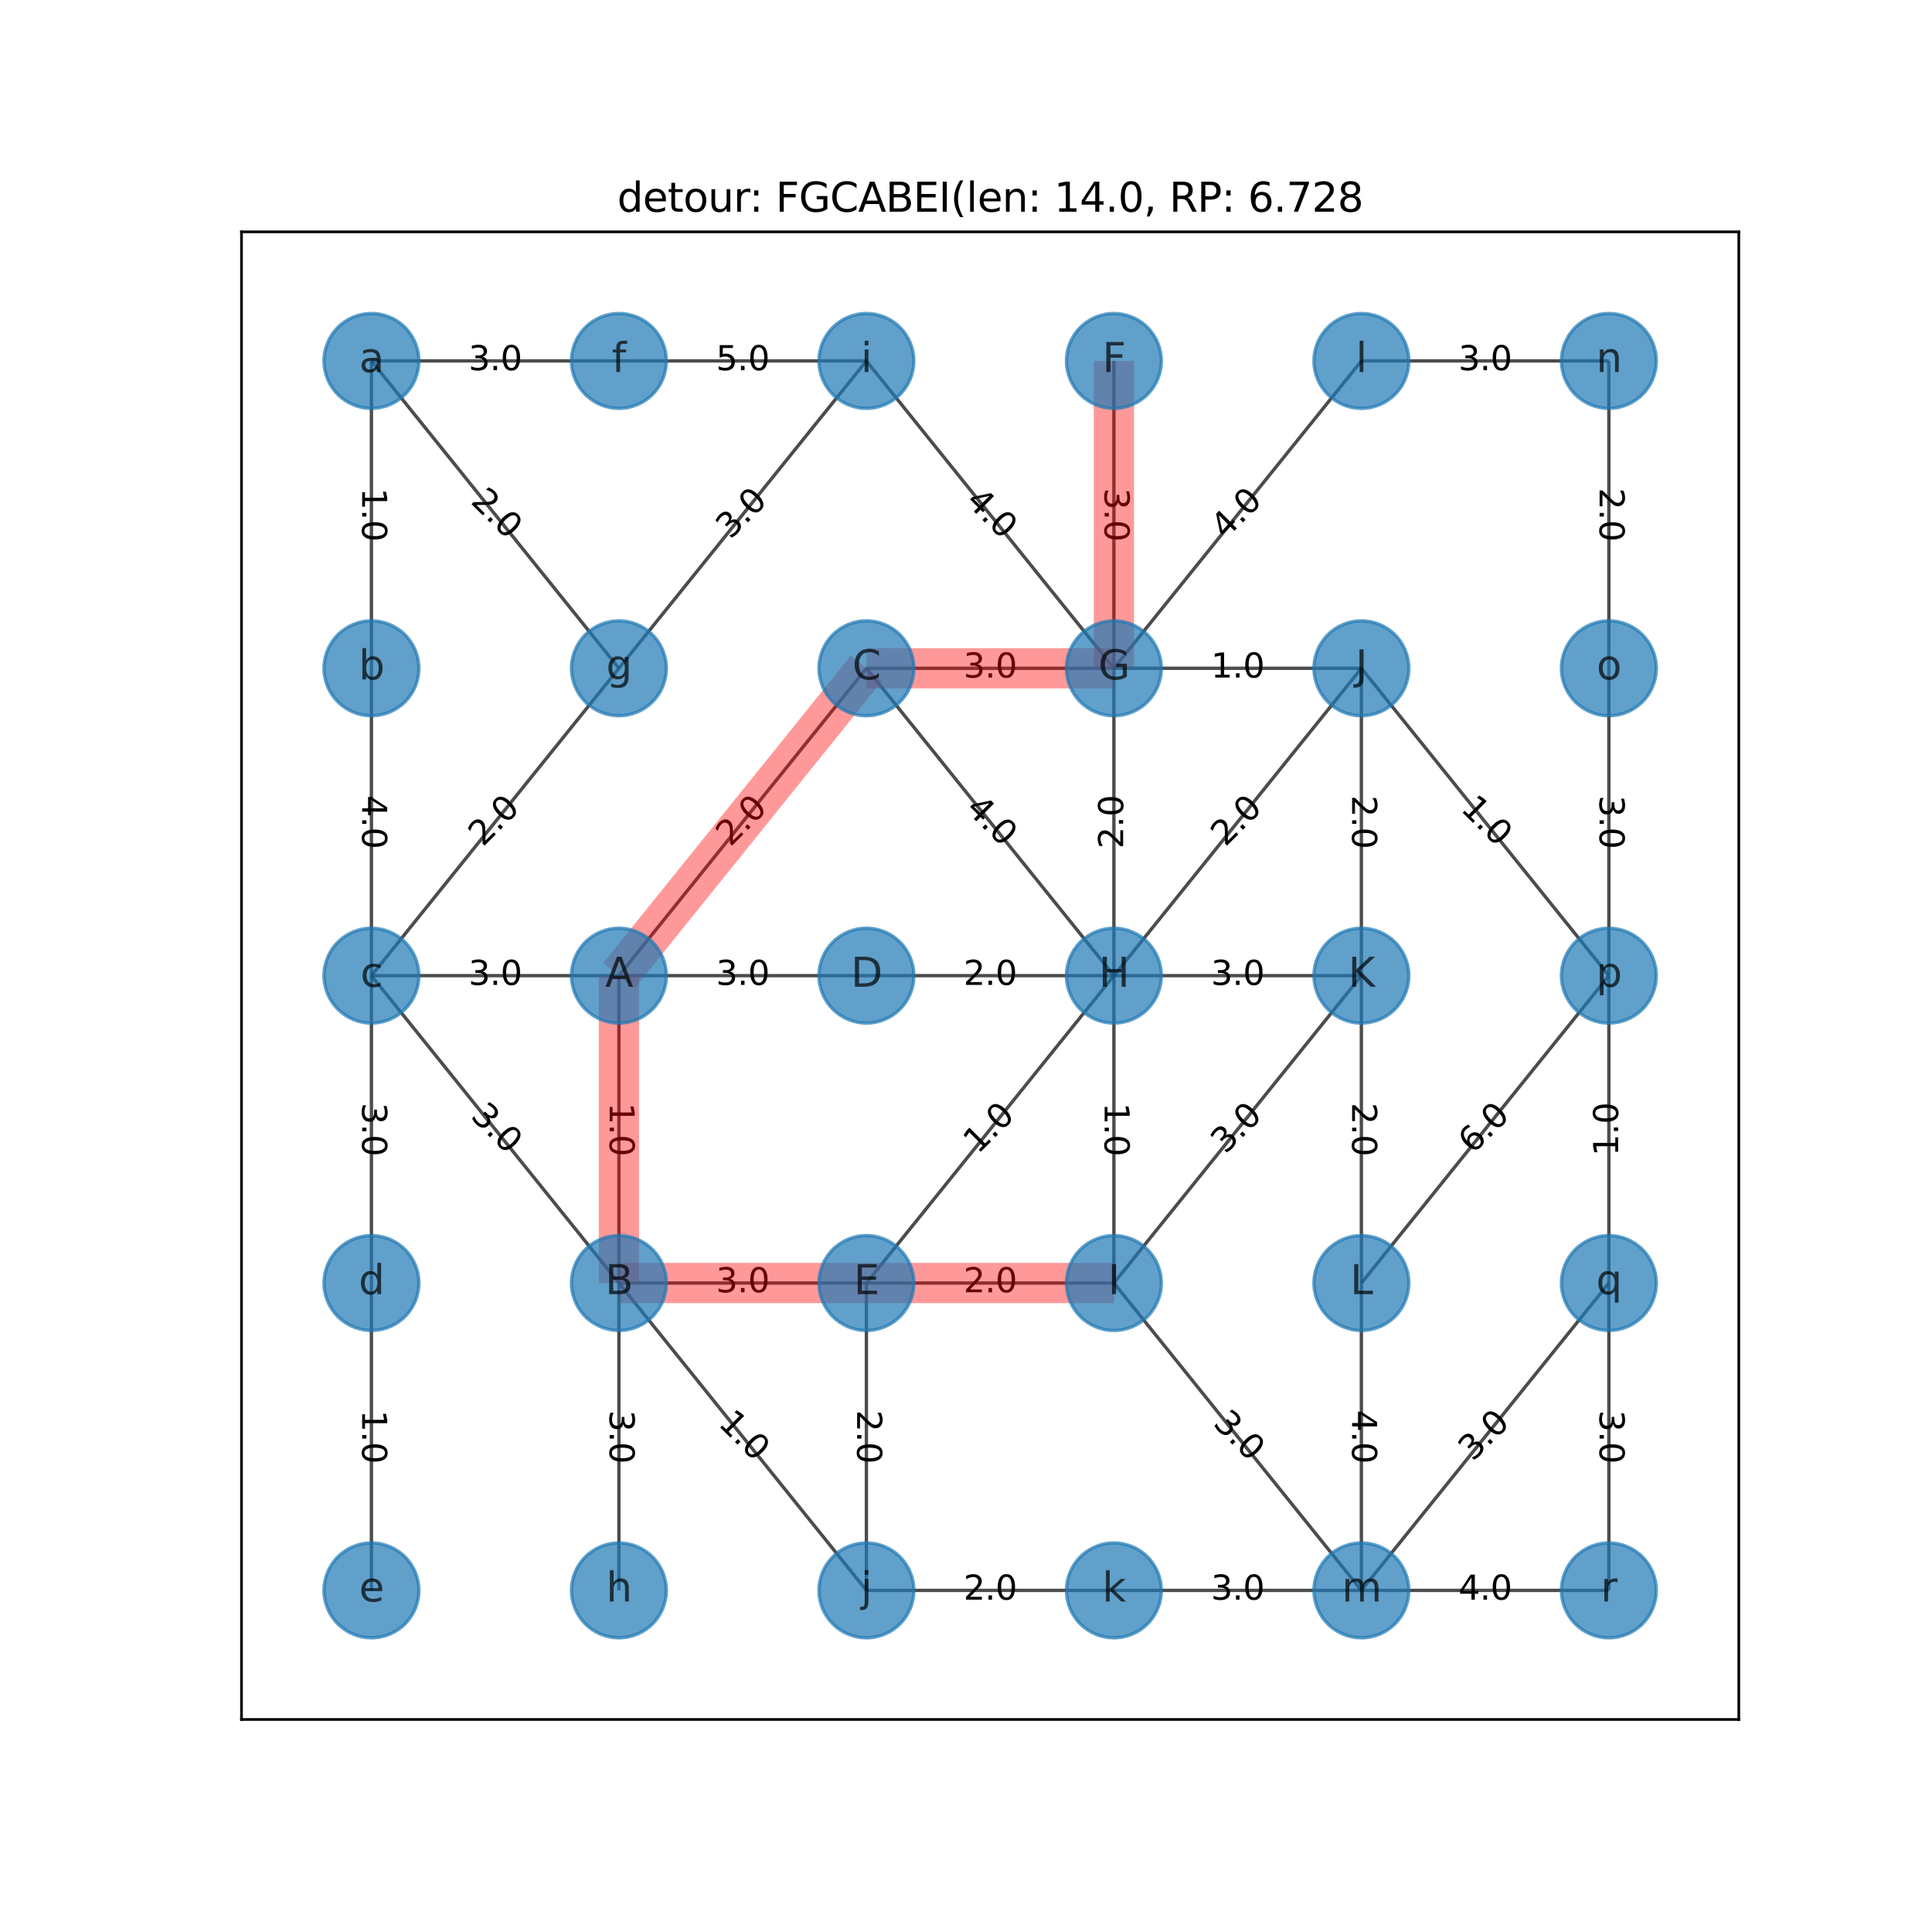 <?xml version="1.0" encoding="utf-8" standalone="no"?>
<!DOCTYPE svg PUBLIC "-//W3C//DTD SVG 1.1//EN"
  "http://www.w3.org/Graphics/SVG/1.1/DTD/svg11.dtd">
<svg xmlns:xlink="http://www.w3.org/1999/xlink" width="576pt" height="576pt" viewBox="0 0 576 576" xmlns="http://www.w3.org/2000/svg" version="1.1">
 <defs>
  <style type="text/css">*{stroke-linejoin: round; stroke-linecap: butt}</style>
 </defs>
 <g id="figure_1">
  <g id="patch_1">
   <path d="M 0 576 
L 576 576 
L 576 0 
L 0 0 
z
" style="fill: #ffffff"/>
  </g>
  <g id="axes_1">
   <g id="patch_2">
    <path d="M 72 512.64 
L 518.4 512.64 
L 518.4 69.12 
L 72 69.12 
z
" style="fill: #ffffff"/>
   </g>
   <g id="text_1">
    <g id="patch_3">
     <path d="M 176.683 328.747 
L 176.683 344.65 
Q 176.683 347.65 179.683 347.65 
L 189.361 347.65 
Q 192.361 347.65 192.361 344.65 
L 192.361 328.747 
Q 192.361 325.747 189.361 325.747 
L 179.683 325.747 
Q 176.683 325.747 176.683 328.747 
z
" clip-path="url(#pb77f1f4842)" style="fill: #ffffff; stroke: #ffffff; stroke-linejoin: miter"/>
    </g>
    <g clip-path="url(#pb77f1f4842)">
     <!-- 1.0 -->
     <g transform="translate(181.763 328.747) rotate(-270) scale(0.1 -0.1)">
      <defs>
       <path id="DejaVuSans-31" d="M 794 531 
L 1825 531 
L 1825 4091 
L 703 3866 
L 703 4441 
L 1819 4666 
L 2450 4666 
L 2450 531 
L 3481 531 
L 3481 0 
L 794 0 
L 794 531 
z
" transform="scale(0.016)"/>
       <path id="DejaVuSans-2e" d="M 684 794 
L 1344 794 
L 1344 0 
L 684 0 
L 684 794 
z
" transform="scale(0.016)"/>
       <path id="DejaVuSans-30" d="M 2034 4250 
Q 1547 4250 1301 3770 
Q 1056 3291 1056 2328 
Q 1056 1369 1301 889 
Q 1547 409 2034 409 
Q 2525 409 2770 889 
Q 3016 1369 3016 2328 
Q 3016 3291 2770 3770 
Q 2525 4250 2034 4250 
z
M 2034 4750 
Q 2819 4750 3233 4129 
Q 3647 3509 3647 2328 
Q 3647 1150 3233 529 
Q 2819 -91 2034 -91 
Q 1250 -91 836 529 
Q 422 1150 422 2328 
Q 422 3509 836 4129 
Q 1250 4750 2034 4750 
z
" transform="scale(0.016)"/>
      </defs>
      <use xlink:href="#DejaVuSans-31"/>
      <use xlink:href="#DejaVuSans-2e" x="63.623"/>
      <use xlink:href="#DejaVuSans-30" x="95.41"/>
     </g>
    </g>
   </g>
   <g id="text_2">
    <g id="patch_4">
     <path d="M 213.463 298.719 
L 229.366 298.719 
Q 232.366 298.719 232.366 295.719 
L 232.366 286.041 
Q 232.366 283.041 229.366 283.041 
L 213.463 283.041 
Q 210.463 283.041 210.463 286.041 
L 210.463 295.719 
Q 210.463 298.719 213.463 298.719 
z
" clip-path="url(#pb77f1f4842)" style="fill: #ffffff; stroke: #ffffff; stroke-linejoin: miter"/>
    </g>
    <g clip-path="url(#pb77f1f4842)">
     <!-- 3.0 -->
     <g transform="translate(213.463 293.639) scale(0.1 -0.1)">
      <defs>
       <path id="DejaVuSans-33" d="M 2597 2516 
Q 3050 2419 3304 2112 
Q 3559 1806 3559 1356 
Q 3559 666 3084 287 
Q 2609 -91 1734 -91 
Q 1441 -91 1130 -33 
Q 819 25 488 141 
L 488 750 
Q 750 597 1062 519 
Q 1375 441 1716 441 
Q 2309 441 2620 675 
Q 2931 909 2931 1356 
Q 2931 1769 2642 2001 
Q 2353 2234 1838 2234 
L 1294 2234 
L 1294 2753 
L 1863 2753 
Q 2328 2753 2575 2939 
Q 2822 3125 2822 3475 
Q 2822 3834 2567 4026 
Q 2313 4219 1838 4219 
Q 1578 4219 1281 4162 
Q 984 4106 628 3988 
L 628 4550 
Q 988 4650 1302 4700 
Q 1616 4750 1894 4750 
Q 2613 4750 3031 4423 
Q 3450 4097 3450 3541 
Q 3450 3153 3228 2886 
Q 3006 2619 2597 2516 
z
" transform="scale(0.016)"/>
      </defs>
      <use xlink:href="#DejaVuSans-33"/>
      <use xlink:href="#DejaVuSans-2e" x="63.623"/>
      <use xlink:href="#DejaVuSans-30" x="95.41"/>
     </g>
    </g>
   </g>
   <g id="text_3">
    <g id="patch_5">
     <path d="M 221.299 256.227 
L 232.581 245.018 
Q 234.709 242.904 232.594 240.776 
L 225.773 233.91 
Q 223.659 231.782 221.531 233.896 
L 210.249 245.105 
Q 208.121 247.22 210.235 249.348 
L 217.057 256.213 
Q 219.171 258.342 221.299 256.227 
z
" clip-path="url(#pb77f1f4842)" style="fill: #ffffff; stroke: #ffffff; stroke-linejoin: miter"/>
    </g>
    <g clip-path="url(#pb77f1f4842)">
     <!-- 2.0 -->
     <g transform="translate(217.719 252.624) rotate(-44.815) scale(0.1 -0.1)">
      <defs>
       <path id="DejaVuSans-32" d="M 1228 531 
L 3431 531 
L 3431 0 
L 469 0 
L 469 531 
Q 828 903 1448 1529 
Q 2069 2156 2228 2338 
Q 2531 2678 2651 2914 
Q 2772 3150 2772 3378 
Q 2772 3750 2511 3984 
Q 2250 4219 1831 4219 
Q 1534 4219 1204 4116 
Q 875 4013 500 3803 
L 500 4441 
Q 881 4594 1212 4672 
Q 1544 4750 1819 4750 
Q 2544 4750 2975 4387 
Q 3406 4025 3406 3419 
Q 3406 3131 3298 2873 
Q 3191 2616 2906 2266 
Q 2828 2175 2409 1742 
Q 1991 1309 1228 531 
z
" transform="scale(0.016)"/>
      </defs>
      <use xlink:href="#DejaVuSans-32"/>
      <use xlink:href="#DejaVuSans-2e" x="63.623"/>
      <use xlink:href="#DejaVuSans-30" x="95.41"/>
     </g>
    </g>
   </g>
   <g id="text_4">
    <g id="patch_6">
     <path d="M 139.678 298.719 
L 155.581 298.719 
Q 158.581 298.719 158.581 295.719 
L 158.581 286.041 
Q 158.581 283.041 155.581 283.041 
L 139.678 283.041 
Q 136.678 283.041 136.678 286.041 
L 136.678 295.719 
Q 136.678 298.719 139.678 298.719 
z
" clip-path="url(#pb77f1f4842)" style="fill: #ffffff; stroke: #ffffff; stroke-linejoin: miter"/>
    </g>
    <g clip-path="url(#pb77f1f4842)">
     <!-- 3.0 -->
     <g transform="translate(139.678 293.639) scale(0.1 -0.1)">
      <use xlink:href="#DejaVuSans-33"/>
      <use xlink:href="#DejaVuSans-2e" x="63.623"/>
      <use xlink:href="#DejaVuSans-30" x="95.41"/>
     </g>
    </g>
   </g>
   <g id="text_5">
    <g id="patch_7">
     <path d="M 213.463 390.355 
L 229.366 390.355 
Q 232.366 390.355 232.366 387.355 
L 232.366 377.677 
Q 232.366 374.677 229.366 374.677 
L 213.463 374.677 
Q 210.463 374.677 210.463 377.677 
L 210.463 387.355 
Q 210.463 390.355 213.463 390.355 
z
" clip-path="url(#pb77f1f4842)" style="fill: #ffffff; stroke: #ffffff; stroke-linejoin: miter"/>
    </g>
    <g clip-path="url(#pb77f1f4842)">
     <!-- 3.0 -->
     <g transform="translate(213.463 385.276) scale(0.1 -0.1)">
      <use xlink:href="#DejaVuSans-33"/>
      <use xlink:href="#DejaVuSans-2e" x="63.623"/>
      <use xlink:href="#DejaVuSans-30" x="95.41"/>
     </g>
    </g>
   </g>
   <g id="text_6">
    <g id="patch_8">
     <path d="M 136.464 336.655 
L 147.745 347.864 
Q 149.874 349.978 151.988 347.85 
L 158.809 340.984 
Q 160.924 338.856 158.796 336.742 
L 147.514 325.533 
Q 145.386 323.418 143.271 325.547 
L 136.45 332.412 
Q 134.336 334.54 136.464 336.655 
z
" clip-path="url(#pb77f1f4842)" style="fill: #ffffff; stroke: #ffffff; stroke-linejoin: miter"/>
    </g>
    <g clip-path="url(#pb77f1f4842)">
     <!-- 3.0 -->
     <g transform="translate(140.044 333.051) rotate(-315.185) scale(0.1 -0.1)">
      <use xlink:href="#DejaVuSans-33"/>
      <use xlink:href="#DejaVuSans-2e" x="63.623"/>
      <use xlink:href="#DejaVuSans-30" x="95.41"/>
     </g>
    </g>
   </g>
   <g id="text_7">
    <g id="patch_9">
     <path d="M 176.683 420.383 
L 176.683 436.286 
Q 176.683 439.286 179.683 439.286 
L 189.361 439.286 
Q 192.361 439.286 192.361 436.286 
L 192.361 420.383 
Q 192.361 417.383 189.361 417.383 
L 179.683 417.383 
Q 176.683 417.383 176.683 420.383 
z
" clip-path="url(#pb77f1f4842)" style="fill: #ffffff; stroke: #ffffff; stroke-linejoin: miter"/>
    </g>
    <g clip-path="url(#pb77f1f4842)">
     <!-- 3.0 -->
     <g transform="translate(181.763 420.383) rotate(-270) scale(0.1 -0.1)">
      <use xlink:href="#DejaVuSans-33"/>
      <use xlink:href="#DejaVuSans-2e" x="63.623"/>
      <use xlink:href="#DejaVuSans-30" x="95.41"/>
     </g>
    </g>
   </g>
   <g id="text_8">
    <g id="patch_10">
     <path d="M 210.249 428.291 
L 221.531 439.5 
Q 223.659 441.614 225.773 439.486 
L 232.594 432.621 
Q 234.709 430.492 232.581 428.378 
L 221.299 417.169 
Q 219.171 415.055 217.057 417.183 
L 210.235 424.049 
Q 208.121 426.177 210.249 428.291 
z
" clip-path="url(#pb77f1f4842)" style="fill: #ffffff; stroke: #ffffff; stroke-linejoin: miter"/>
    </g>
    <g clip-path="url(#pb77f1f4842)">
     <!-- 1.0 -->
     <g transform="translate(213.829 424.688) rotate(-315.185) scale(0.1 -0.1)">
      <use xlink:href="#DejaVuSans-31"/>
      <use xlink:href="#DejaVuSans-2e" x="63.623"/>
      <use xlink:href="#DejaVuSans-30" x="95.41"/>
     </g>
    </g>
   </g>
   <g id="text_9">
    <g id="patch_11">
     <path d="M 287.248 298.719 
L 303.152 298.719 
Q 306.152 298.719 306.152 295.719 
L 306.152 286.041 
Q 306.152 283.041 303.152 283.041 
L 287.248 283.041 
Q 284.248 283.041 284.248 286.041 
L 284.248 295.719 
Q 284.248 298.719 287.248 298.719 
z
" clip-path="url(#pb77f1f4842)" style="fill: #ffffff; stroke: #ffffff; stroke-linejoin: miter"/>
    </g>
    <g clip-path="url(#pb77f1f4842)">
     <!-- 2.0 -->
     <g transform="translate(287.248 293.639) scale(0.1 -0.1)">
      <use xlink:href="#DejaVuSans-32"/>
      <use xlink:href="#DejaVuSans-2e" x="63.623"/>
      <use xlink:href="#DejaVuSans-30" x="95.41"/>
     </g>
    </g>
   </g>
   <g id="text_10">
    <g id="patch_12">
     <path d="M 295.084 347.864 
L 306.366 336.655 
Q 308.494 334.54 306.38 332.412 
L 299.558 325.547 
Q 297.444 323.418 295.316 325.533 
L 284.034 336.742 
Q 281.906 338.856 284.02 340.984 
L 290.842 347.85 
Q 292.956 349.978 295.084 347.864 
z
" clip-path="url(#pb77f1f4842)" style="fill: #ffffff; stroke: #ffffff; stroke-linejoin: miter"/>
    </g>
    <g clip-path="url(#pb77f1f4842)">
     <!-- 1.0 -->
     <g transform="translate(291.504 344.26) rotate(-44.815) scale(0.1 -0.1)">
      <use xlink:href="#DejaVuSans-31"/>
      <use xlink:href="#DejaVuSans-2e" x="63.623"/>
      <use xlink:href="#DejaVuSans-30" x="95.41"/>
     </g>
    </g>
   </g>
   <g id="text_11">
    <g id="patch_13">
     <path d="M 287.248 390.355 
L 303.152 390.355 
Q 306.152 390.355 306.152 387.355 
L 306.152 377.677 
Q 306.152 374.677 303.152 374.677 
L 287.248 374.677 
Q 284.248 374.677 284.248 377.677 
L 284.248 387.355 
Q 284.248 390.355 287.248 390.355 
z
" clip-path="url(#pb77f1f4842)" style="fill: #ffffff; stroke: #ffffff; stroke-linejoin: miter"/>
    </g>
    <g clip-path="url(#pb77f1f4842)">
     <!-- 2.0 -->
     <g transform="translate(287.248 385.276) scale(0.1 -0.1)">
      <use xlink:href="#DejaVuSans-32"/>
      <use xlink:href="#DejaVuSans-2e" x="63.623"/>
      <use xlink:href="#DejaVuSans-30" x="95.41"/>
     </g>
    </g>
   </g>
   <g id="text_12">
    <g id="patch_14">
     <path d="M 250.468 420.383 
L 250.468 436.286 
Q 250.468 439.286 253.468 439.286 
L 263.147 439.286 
Q 266.147 439.286 266.147 436.286 
L 266.147 420.383 
Q 266.147 417.383 263.147 417.383 
L 253.468 417.383 
Q 250.468 417.383 250.468 420.383 
z
" clip-path="url(#pb77f1f4842)" style="fill: #ffffff; stroke: #ffffff; stroke-linejoin: miter"/>
    </g>
    <g clip-path="url(#pb77f1f4842)">
     <!-- 2.0 -->
     <g transform="translate(255.548 420.383) rotate(-270) scale(0.1 -0.1)">
      <use xlink:href="#DejaVuSans-32"/>
      <use xlink:href="#DejaVuSans-2e" x="63.623"/>
      <use xlink:href="#DejaVuSans-30" x="95.41"/>
     </g>
    </g>
   </g>
   <g id="text_13">
    <g id="patch_15">
     <path d="M 284.034 245.018 
L 295.316 256.227 
Q 297.444 258.342 299.558 256.213 
L 306.38 249.348 
Q 308.494 247.22 306.366 245.105 
L 295.084 233.896 
Q 292.956 231.782 290.842 233.91 
L 284.02 240.776 
Q 281.906 242.904 284.034 245.018 
z
" clip-path="url(#pb77f1f4842)" style="fill: #ffffff; stroke: #ffffff; stroke-linejoin: miter"/>
    </g>
    <g clip-path="url(#pb77f1f4842)">
     <!-- 4.0 -->
     <g transform="translate(287.614 241.415) rotate(-315.185) scale(0.1 -0.1)">
      <defs>
       <path id="DejaVuSans-34" d="M 2419 4116 
L 825 1625 
L 2419 1625 
L 2419 4116 
z
M 2253 4666 
L 3047 4666 
L 3047 1625 
L 3713 1625 
L 3713 1100 
L 3047 1100 
L 3047 0 
L 2419 0 
L 2419 1100 
L 313 1100 
L 313 1709 
L 2253 4666 
z
" transform="scale(0.016)"/>
      </defs>
      <use xlink:href="#DejaVuSans-34"/>
      <use xlink:href="#DejaVuSans-2e" x="63.623"/>
      <use xlink:href="#DejaVuSans-30" x="95.41"/>
     </g>
    </g>
   </g>
   <g id="text_14">
    <g id="patch_16">
     <path d="M 287.248 207.083 
L 303.152 207.083 
Q 306.152 207.083 306.152 204.083 
L 306.152 194.405 
Q 306.152 191.405 303.152 191.405 
L 287.248 191.405 
Q 284.248 191.405 284.248 194.405 
L 284.248 204.083 
Q 284.248 207.083 287.248 207.083 
z
" clip-path="url(#pb77f1f4842)" style="fill: #ffffff; stroke: #ffffff; stroke-linejoin: miter"/>
    </g>
    <g clip-path="url(#pb77f1f4842)">
     <!-- 3.0 -->
     <g transform="translate(287.248 202.003) scale(0.1 -0.1)">
      <use xlink:href="#DejaVuSans-33"/>
      <use xlink:href="#DejaVuSans-2e" x="63.623"/>
      <use xlink:href="#DejaVuSans-30" x="95.41"/>
     </g>
    </g>
   </g>
   <g id="text_15">
    <g id="patch_17">
     <path d="M 339.932 253.013 
L 339.932 237.11 
Q 339.932 234.11 336.932 234.11 
L 327.253 234.11 
Q 324.253 234.11 324.253 237.11 
L 324.253 253.013 
Q 324.253 256.013 327.253 256.013 
L 336.932 256.013 
Q 339.932 256.013 339.932 253.013 
z
" clip-path="url(#pb77f1f4842)" style="fill: #ffffff; stroke: #ffffff; stroke-linejoin: miter"/>
    </g>
    <g clip-path="url(#pb77f1f4842)">
     <!-- 2.0 -->
     <g transform="translate(334.852 253.013) rotate(-90) scale(0.1 -0.1)">
      <use xlink:href="#DejaVuSans-32"/>
      <use xlink:href="#DejaVuSans-2e" x="63.623"/>
      <use xlink:href="#DejaVuSans-30" x="95.41"/>
     </g>
    </g>
   </g>
   <g id="text_16">
    <g id="patch_18">
     <path d="M 324.253 328.747 
L 324.253 344.65 
Q 324.253 347.65 327.253 347.65 
L 336.932 347.65 
Q 339.932 347.65 339.932 344.65 
L 339.932 328.747 
Q 339.932 325.747 336.932 325.747 
L 327.253 325.747 
Q 324.253 325.747 324.253 328.747 
z
" clip-path="url(#pb77f1f4842)" style="fill: #ffffff; stroke: #ffffff; stroke-linejoin: miter"/>
    </g>
    <g clip-path="url(#pb77f1f4842)">
     <!-- 1.0 -->
     <g transform="translate(329.333 328.747) rotate(-270) scale(0.1 -0.1)">
      <use xlink:href="#DejaVuSans-31"/>
      <use xlink:href="#DejaVuSans-2e" x="63.623"/>
      <use xlink:href="#DejaVuSans-30" x="95.41"/>
     </g>
    </g>
   </g>
   <g id="text_17">
    <g id="patch_19">
     <path d="M 368.869 256.227 
L 380.151 245.018 
Q 382.279 242.904 380.165 240.776 
L 373.343 233.91 
Q 371.229 231.782 369.101 233.896 
L 357.819 245.105 
Q 355.691 247.22 357.806 249.348 
L 364.627 256.213 
Q 366.741 258.342 368.869 256.227 
z
" clip-path="url(#pb77f1f4842)" style="fill: #ffffff; stroke: #ffffff; stroke-linejoin: miter"/>
    </g>
    <g clip-path="url(#pb77f1f4842)">
     <!-- 2.0 -->
     <g transform="translate(365.289 252.624) rotate(-44.815) scale(0.1 -0.1)">
      <use xlink:href="#DejaVuSans-32"/>
      <use xlink:href="#DejaVuSans-2e" x="63.623"/>
      <use xlink:href="#DejaVuSans-30" x="95.41"/>
     </g>
    </g>
   </g>
   <g id="text_18">
    <g id="patch_20">
     <path d="M 361.034 298.719 
L 376.937 298.719 
Q 379.937 298.719 379.937 295.719 
L 379.937 286.041 
Q 379.937 283.041 376.937 283.041 
L 361.034 283.041 
Q 358.034 283.041 358.034 286.041 
L 358.034 295.719 
Q 358.034 298.719 361.034 298.719 
z
" clip-path="url(#pb77f1f4842)" style="fill: #ffffff; stroke: #ffffff; stroke-linejoin: miter"/>
    </g>
    <g clip-path="url(#pb77f1f4842)">
     <!-- 3.0 -->
     <g transform="translate(361.034 293.639) scale(0.1 -0.1)">
      <use xlink:href="#DejaVuSans-33"/>
      <use xlink:href="#DejaVuSans-2e" x="63.623"/>
      <use xlink:href="#DejaVuSans-30" x="95.41"/>
     </g>
    </g>
   </g>
   <g id="text_19">
    <g id="patch_21">
     <path d="M 368.869 347.864 
L 380.151 336.655 
Q 382.279 334.54 380.165 332.412 
L 373.343 325.547 
Q 371.229 323.418 369.101 325.533 
L 357.819 336.742 
Q 355.691 338.856 357.806 340.984 
L 364.627 347.85 
Q 366.741 349.978 368.869 347.864 
z
" clip-path="url(#pb77f1f4842)" style="fill: #ffffff; stroke: #ffffff; stroke-linejoin: miter"/>
    </g>
    <g clip-path="url(#pb77f1f4842)">
     <!-- 3.0 -->
     <g transform="translate(365.289 344.26) rotate(-44.815) scale(0.1 -0.1)">
      <use xlink:href="#DejaVuSans-33"/>
      <use xlink:href="#DejaVuSans-2e" x="63.623"/>
      <use xlink:href="#DejaVuSans-30" x="95.41"/>
     </g>
    </g>
   </g>
   <g id="text_20">
    <g id="patch_22">
     <path d="M 357.819 428.291 
L 369.101 439.5 
Q 371.229 441.614 373.343 439.486 
L 380.165 432.621 
Q 382.279 430.492 380.151 428.378 
L 368.869 417.169 
Q 366.741 415.055 364.627 417.183 
L 357.806 424.049 
Q 355.691 426.177 357.819 428.291 
z
" clip-path="url(#pb77f1f4842)" style="fill: #ffffff; stroke: #ffffff; stroke-linejoin: miter"/>
    </g>
    <g clip-path="url(#pb77f1f4842)">
     <!-- 3.0 -->
     <g transform="translate(361.4 424.688) rotate(-315.185) scale(0.1 -0.1)">
      <use xlink:href="#DejaVuSans-33"/>
      <use xlink:href="#DejaVuSans-2e" x="63.623"/>
      <use xlink:href="#DejaVuSans-30" x="95.41"/>
     </g>
    </g>
   </g>
   <g id="text_21">
    <g id="patch_23">
     <path d="M 324.253 145.474 
L 324.253 161.377 
Q 324.253 164.377 327.253 164.377 
L 336.932 164.377 
Q 339.932 164.377 339.932 161.377 
L 339.932 145.474 
Q 339.932 142.474 336.932 142.474 
L 327.253 142.474 
Q 324.253 142.474 324.253 145.474 
z
" clip-path="url(#pb77f1f4842)" style="fill: #ffffff; stroke: #ffffff; stroke-linejoin: miter"/>
    </g>
    <g clip-path="url(#pb77f1f4842)">
     <!-- 3.0 -->
     <g transform="translate(329.333 145.474) rotate(-270) scale(0.1 -0.1)">
      <use xlink:href="#DejaVuSans-33"/>
      <use xlink:href="#DejaVuSans-2e" x="63.623"/>
      <use xlink:href="#DejaVuSans-30" x="95.41"/>
     </g>
    </g>
   </g>
   <g id="text_22">
    <g id="patch_24">
     <path d="M 361.034 207.083 
L 376.937 207.083 
Q 379.937 207.083 379.937 204.083 
L 379.937 194.405 
Q 379.937 191.405 376.937 191.405 
L 361.034 191.405 
Q 358.034 191.405 358.034 194.405 
L 358.034 204.083 
Q 358.034 207.083 361.034 207.083 
z
" clip-path="url(#pb77f1f4842)" style="fill: #ffffff; stroke: #ffffff; stroke-linejoin: miter"/>
    </g>
    <g clip-path="url(#pb77f1f4842)">
     <!-- 1.0 -->
     <g transform="translate(361.034 202.003) scale(0.1 -0.1)">
      <use xlink:href="#DejaVuSans-31"/>
      <use xlink:href="#DejaVuSans-2e" x="63.623"/>
      <use xlink:href="#DejaVuSans-30" x="95.41"/>
     </g>
    </g>
   </g>
   <g id="text_23">
    <g id="patch_25">
     <path d="M 284.034 153.382 
L 295.316 164.591 
Q 297.444 166.705 299.558 164.577 
L 306.38 157.711 
Q 308.494 155.583 306.366 153.469 
L 295.084 142.26 
Q 292.956 140.146 290.842 142.274 
L 284.02 149.139 
Q 281.906 151.268 284.034 153.382 
z
" clip-path="url(#pb77f1f4842)" style="fill: #ffffff; stroke: #ffffff; stroke-linejoin: miter"/>
    </g>
    <g clip-path="url(#pb77f1f4842)">
     <!-- 4.0 -->
     <g transform="translate(287.614 149.779) rotate(-315.185) scale(0.1 -0.1)">
      <use xlink:href="#DejaVuSans-34"/>
      <use xlink:href="#DejaVuSans-2e" x="63.623"/>
      <use xlink:href="#DejaVuSans-30" x="95.41"/>
     </g>
    </g>
   </g>
   <g id="text_24">
    <g id="patch_26">
     <path d="M 368.869 164.591 
L 380.151 153.382 
Q 382.279 151.268 380.165 149.139 
L 373.343 142.274 
Q 371.229 140.146 369.101 142.26 
L 357.819 153.469 
Q 355.691 155.583 357.806 157.711 
L 364.627 164.577 
Q 366.741 166.705 368.869 164.591 
z
" clip-path="url(#pb77f1f4842)" style="fill: #ffffff; stroke: #ffffff; stroke-linejoin: miter"/>
    </g>
    <g clip-path="url(#pb77f1f4842)">
     <!-- 4.0 -->
     <g transform="translate(365.289 160.987) rotate(-44.815) scale(0.1 -0.1)">
      <use xlink:href="#DejaVuSans-34"/>
      <use xlink:href="#DejaVuSans-2e" x="63.623"/>
      <use xlink:href="#DejaVuSans-30" x="95.41"/>
     </g>
    </g>
   </g>
   <g id="text_25">
    <g id="patch_27">
     <path d="M 398.039 237.11 
L 398.039 253.013 
Q 398.039 256.013 401.039 256.013 
L 410.717 256.013 
Q 413.717 256.013 413.717 253.013 
L 413.717 237.11 
Q 413.717 234.11 410.717 234.11 
L 401.039 234.11 
Q 398.039 234.11 398.039 237.11 
z
" clip-path="url(#pb77f1f4842)" style="fill: #ffffff; stroke: #ffffff; stroke-linejoin: miter"/>
    </g>
    <g clip-path="url(#pb77f1f4842)">
     <!-- 2.0 -->
     <g transform="translate(403.118 237.11) rotate(-270) scale(0.1 -0.1)">
      <use xlink:href="#DejaVuSans-32"/>
      <use xlink:href="#DejaVuSans-2e" x="63.623"/>
      <use xlink:href="#DejaVuSans-30" x="95.41"/>
     </g>
    </g>
   </g>
   <g id="text_26">
    <g id="patch_28">
     <path d="M 431.604 245.018 
L 442.886 256.227 
Q 445.014 258.342 447.129 256.213 
L 453.95 249.348 
Q 456.064 247.22 453.936 245.105 
L 442.655 233.896 
Q 440.526 231.782 438.412 233.91 
L 431.591 240.776 
Q 429.476 242.904 431.604 245.018 
z
" clip-path="url(#pb77f1f4842)" style="fill: #ffffff; stroke: #ffffff; stroke-linejoin: miter"/>
    </g>
    <g clip-path="url(#pb77f1f4842)">
     <!-- 1.0 -->
     <g transform="translate(435.185 241.415) rotate(-315.185) scale(0.1 -0.1)">
      <use xlink:href="#DejaVuSans-31"/>
      <use xlink:href="#DejaVuSans-2e" x="63.623"/>
      <use xlink:href="#DejaVuSans-30" x="95.41"/>
     </g>
    </g>
   </g>
   <g id="text_27">
    <g id="patch_29">
     <path d="M 398.039 328.747 
L 398.039 344.65 
Q 398.039 347.65 401.039 347.65 
L 410.717 347.65 
Q 413.717 347.65 413.717 344.65 
L 413.717 328.747 
Q 413.717 325.747 410.717 325.747 
L 401.039 325.747 
Q 398.039 325.747 398.039 328.747 
z
" clip-path="url(#pb77f1f4842)" style="fill: #ffffff; stroke: #ffffff; stroke-linejoin: miter"/>
    </g>
    <g clip-path="url(#pb77f1f4842)">
     <!-- 2.0 -->
     <g transform="translate(403.118 328.747) rotate(-270) scale(0.1 -0.1)">
      <use xlink:href="#DejaVuSans-32"/>
      <use xlink:href="#DejaVuSans-2e" x="63.623"/>
      <use xlink:href="#DejaVuSans-30" x="95.41"/>
     </g>
    </g>
   </g>
   <g id="text_28">
    <g id="patch_30">
     <path d="M 398.039 420.383 
L 398.039 436.286 
Q 398.039 439.286 401.039 439.286 
L 410.717 439.286 
Q 413.717 439.286 413.717 436.286 
L 413.717 420.383 
Q 413.717 417.383 410.717 417.383 
L 401.039 417.383 
Q 398.039 417.383 398.039 420.383 
z
" clip-path="url(#pb77f1f4842)" style="fill: #ffffff; stroke: #ffffff; stroke-linejoin: miter"/>
    </g>
    <g clip-path="url(#pb77f1f4842)">
     <!-- 4.0 -->
     <g transform="translate(403.118 420.383) rotate(-270) scale(0.1 -0.1)">
      <use xlink:href="#DejaVuSans-34"/>
      <use xlink:href="#DejaVuSans-2e" x="63.623"/>
      <use xlink:href="#DejaVuSans-30" x="95.41"/>
     </g>
    </g>
   </g>
   <g id="text_29">
    <g id="patch_31">
     <path d="M 442.655 347.864 
L 453.936 336.655 
Q 456.064 334.54 453.95 332.412 
L 447.129 325.547 
Q 445.014 323.418 442.886 325.533 
L 431.604 336.742 
Q 429.476 338.856 431.591 340.984 
L 438.412 347.85 
Q 440.526 349.978 442.655 347.864 
z
" clip-path="url(#pb77f1f4842)" style="fill: #ffffff; stroke: #ffffff; stroke-linejoin: miter"/>
    </g>
    <g clip-path="url(#pb77f1f4842)">
     <!-- 6.0 -->
     <g transform="translate(439.074 344.26) rotate(-44.815) scale(0.1 -0.1)">
      <defs>
       <path id="DejaVuSans-36" d="M 2113 2584 
Q 1688 2584 1439 2293 
Q 1191 2003 1191 1497 
Q 1191 994 1439 701 
Q 1688 409 2113 409 
Q 2538 409 2786 701 
Q 3034 994 3034 1497 
Q 3034 2003 2786 2293 
Q 2538 2584 2113 2584 
z
M 3366 4563 
L 3366 3988 
Q 3128 4100 2886 4159 
Q 2644 4219 2406 4219 
Q 1781 4219 1451 3797 
Q 1122 3375 1075 2522 
Q 1259 2794 1537 2939 
Q 1816 3084 2150 3084 
Q 2853 3084 3261 2657 
Q 3669 2231 3669 1497 
Q 3669 778 3244 343 
Q 2819 -91 2113 -91 
Q 1303 -91 875 529 
Q 447 1150 447 2328 
Q 447 3434 972 4092 
Q 1497 4750 2381 4750 
Q 2619 4750 2861 4703 
Q 3103 4656 3366 4563 
z
" transform="scale(0.016)"/>
      </defs>
      <use xlink:href="#DejaVuSans-36"/>
      <use xlink:href="#DejaVuSans-2e" x="63.623"/>
      <use xlink:href="#DejaVuSans-30" x="95.41"/>
     </g>
    </g>
   </g>
   <g id="text_30">
    <g id="patch_32">
     <path d="M 102.898 145.474 
L 102.898 161.377 
Q 102.898 164.377 105.898 164.377 
L 115.576 164.377 
Q 118.576 164.377 118.576 161.377 
L 118.576 145.474 
Q 118.576 142.474 115.576 142.474 
L 105.898 142.474 
Q 102.898 142.474 102.898 145.474 
z
" clip-path="url(#pb77f1f4842)" style="fill: #ffffff; stroke: #ffffff; stroke-linejoin: miter"/>
    </g>
    <g clip-path="url(#pb77f1f4842)">
     <!-- 1.0 -->
     <g transform="translate(107.978 145.474) rotate(-270) scale(0.1 -0.1)">
      <use xlink:href="#DejaVuSans-31"/>
      <use xlink:href="#DejaVuSans-2e" x="63.623"/>
      <use xlink:href="#DejaVuSans-30" x="95.41"/>
     </g>
    </g>
   </g>
   <g id="text_31">
    <g id="patch_33">
     <path d="M 136.464 153.382 
L 147.745 164.591 
Q 149.874 166.705 151.988 164.577 
L 158.809 157.711 
Q 160.924 155.583 158.796 153.469 
L 147.514 142.26 
Q 145.386 140.146 143.271 142.274 
L 136.45 149.139 
Q 134.336 151.268 136.464 153.382 
z
" clip-path="url(#pb77f1f4842)" style="fill: #ffffff; stroke: #ffffff; stroke-linejoin: miter"/>
    </g>
    <g clip-path="url(#pb77f1f4842)">
     <!-- 2.0 -->
     <g transform="translate(140.044 149.779) rotate(-315.185) scale(0.1 -0.1)">
      <use xlink:href="#DejaVuSans-32"/>
      <use xlink:href="#DejaVuSans-2e" x="63.623"/>
      <use xlink:href="#DejaVuSans-30" x="95.41"/>
     </g>
    </g>
   </g>
   <g id="text_32">
    <g id="patch_34">
     <path d="M 139.678 115.446 
L 155.581 115.446 
Q 158.581 115.446 158.581 112.446 
L 158.581 102.768 
Q 158.581 99.768 155.581 99.768 
L 139.678 99.768 
Q 136.678 99.768 136.678 102.768 
L 136.678 112.446 
Q 136.678 115.446 139.678 115.446 
z
" clip-path="url(#pb77f1f4842)" style="fill: #ffffff; stroke: #ffffff; stroke-linejoin: miter"/>
    </g>
    <g clip-path="url(#pb77f1f4842)">
     <!-- 3.0 -->
     <g transform="translate(139.678 110.367) scale(0.1 -0.1)">
      <use xlink:href="#DejaVuSans-33"/>
      <use xlink:href="#DejaVuSans-2e" x="63.623"/>
      <use xlink:href="#DejaVuSans-30" x="95.41"/>
     </g>
    </g>
   </g>
   <g id="text_33">
    <g id="patch_35">
     <path d="M 102.898 237.11 
L 102.898 253.013 
Q 102.898 256.013 105.898 256.013 
L 115.576 256.013 
Q 118.576 256.013 118.576 253.013 
L 118.576 237.11 
Q 118.576 234.11 115.576 234.11 
L 105.898 234.11 
Q 102.898 234.11 102.898 237.11 
z
" clip-path="url(#pb77f1f4842)" style="fill: #ffffff; stroke: #ffffff; stroke-linejoin: miter"/>
    </g>
    <g clip-path="url(#pb77f1f4842)">
     <!-- 4.0 -->
     <g transform="translate(107.978 237.11) rotate(-270) scale(0.1 -0.1)">
      <use xlink:href="#DejaVuSans-34"/>
      <use xlink:href="#DejaVuSans-2e" x="63.623"/>
      <use xlink:href="#DejaVuSans-30" x="95.41"/>
     </g>
    </g>
   </g>
   <g id="text_34">
    <g id="patch_36">
     <path d="M 147.514 256.227 
L 158.796 245.018 
Q 160.924 242.904 158.809 240.776 
L 151.988 233.91 
Q 149.874 231.782 147.745 233.896 
L 136.464 245.105 
Q 134.336 247.22 136.45 249.348 
L 143.271 256.213 
Q 145.386 258.342 147.514 256.227 
z
" clip-path="url(#pb77f1f4842)" style="fill: #ffffff; stroke: #ffffff; stroke-linejoin: miter"/>
    </g>
    <g clip-path="url(#pb77f1f4842)">
     <!-- 2.0 -->
     <g transform="translate(143.934 252.624) rotate(-44.815) scale(0.1 -0.1)">
      <use xlink:href="#DejaVuSans-32"/>
      <use xlink:href="#DejaVuSans-2e" x="63.623"/>
      <use xlink:href="#DejaVuSans-30" x="95.41"/>
     </g>
    </g>
   </g>
   <g id="text_35">
    <g id="patch_37">
     <path d="M 221.299 164.591 
L 232.581 153.382 
Q 234.709 151.268 232.594 149.139 
L 225.773 142.274 
Q 223.659 140.146 221.531 142.26 
L 210.249 153.469 
Q 208.121 155.583 210.235 157.711 
L 217.057 164.577 
Q 219.171 166.705 221.299 164.591 
z
" clip-path="url(#pb77f1f4842)" style="fill: #ffffff; stroke: #ffffff; stroke-linejoin: miter"/>
    </g>
    <g clip-path="url(#pb77f1f4842)">
     <!-- 3.0 -->
     <g transform="translate(217.719 160.987) rotate(-44.815) scale(0.1 -0.1)">
      <use xlink:href="#DejaVuSans-33"/>
      <use xlink:href="#DejaVuSans-2e" x="63.623"/>
      <use xlink:href="#DejaVuSans-30" x="95.41"/>
     </g>
    </g>
   </g>
   <g id="text_36">
    <g id="patch_38">
     <path d="M 213.463 115.446 
L 229.366 115.446 
Q 232.366 115.446 232.366 112.446 
L 232.366 102.768 
Q 232.366 99.768 229.366 99.768 
L 213.463 99.768 
Q 210.463 99.768 210.463 102.768 
L 210.463 112.446 
Q 210.463 115.446 213.463 115.446 
z
" clip-path="url(#pb77f1f4842)" style="fill: #ffffff; stroke: #ffffff; stroke-linejoin: miter"/>
    </g>
    <g clip-path="url(#pb77f1f4842)">
     <!-- 5.0 -->
     <g transform="translate(213.463 110.367) scale(0.1 -0.1)">
      <defs>
       <path id="DejaVuSans-35" d="M 691 4666 
L 3169 4666 
L 3169 4134 
L 1269 4134 
L 1269 2991 
Q 1406 3038 1543 3061 
Q 1681 3084 1819 3084 
Q 2600 3084 3056 2656 
Q 3513 2228 3513 1497 
Q 3513 744 3044 326 
Q 2575 -91 1722 -91 
Q 1428 -91 1123 -41 
Q 819 9 494 109 
L 494 744 
Q 775 591 1075 516 
Q 1375 441 1709 441 
Q 2250 441 2565 725 
Q 2881 1009 2881 1497 
Q 2881 1984 2565 2268 
Q 2250 2553 1709 2553 
Q 1456 2553 1204 2497 
Q 953 2441 691 2322 
L 691 4666 
z
" transform="scale(0.016)"/>
      </defs>
      <use xlink:href="#DejaVuSans-35"/>
      <use xlink:href="#DejaVuSans-2e" x="63.623"/>
      <use xlink:href="#DejaVuSans-30" x="95.41"/>
     </g>
    </g>
   </g>
   <g id="text_37">
    <g id="patch_39">
     <path d="M 102.898 328.747 
L 102.898 344.65 
Q 102.898 347.65 105.898 347.65 
L 115.576 347.65 
Q 118.576 347.65 118.576 344.65 
L 118.576 328.747 
Q 118.576 325.747 115.576 325.747 
L 105.898 325.747 
Q 102.898 325.747 102.898 328.747 
z
" clip-path="url(#pb77f1f4842)" style="fill: #ffffff; stroke: #ffffff; stroke-linejoin: miter"/>
    </g>
    <g clip-path="url(#pb77f1f4842)">
     <!-- 3.0 -->
     <g transform="translate(107.978 328.747) rotate(-270) scale(0.1 -0.1)">
      <use xlink:href="#DejaVuSans-33"/>
      <use xlink:href="#DejaVuSans-2e" x="63.623"/>
      <use xlink:href="#DejaVuSans-30" x="95.41"/>
     </g>
    </g>
   </g>
   <g id="text_38">
    <g id="patch_40">
     <path d="M 102.898 420.383 
L 102.898 436.286 
Q 102.898 439.286 105.898 439.286 
L 115.576 439.286 
Q 118.576 439.286 118.576 436.286 
L 118.576 420.383 
Q 118.576 417.383 115.576 417.383 
L 105.898 417.383 
Q 102.898 417.383 102.898 420.383 
z
" clip-path="url(#pb77f1f4842)" style="fill: #ffffff; stroke: #ffffff; stroke-linejoin: miter"/>
    </g>
    <g clip-path="url(#pb77f1f4842)">
     <!-- 1.0 -->
     <g transform="translate(107.978 420.383) rotate(-270) scale(0.1 -0.1)">
      <use xlink:href="#DejaVuSans-31"/>
      <use xlink:href="#DejaVuSans-2e" x="63.623"/>
      <use xlink:href="#DejaVuSans-30" x="95.41"/>
     </g>
    </g>
   </g>
   <g id="text_39">
    <g id="patch_41">
     <path d="M 287.248 481.992 
L 303.152 481.992 
Q 306.152 481.992 306.152 478.992 
L 306.152 469.314 
Q 306.152 466.314 303.152 466.314 
L 287.248 466.314 
Q 284.248 466.314 284.248 469.314 
L 284.248 478.992 
Q 284.248 481.992 287.248 481.992 
z
" clip-path="url(#pb77f1f4842)" style="fill: #ffffff; stroke: #ffffff; stroke-linejoin: miter"/>
    </g>
    <g clip-path="url(#pb77f1f4842)">
     <!-- 2.0 -->
     <g transform="translate(287.248 476.912) scale(0.1 -0.1)">
      <use xlink:href="#DejaVuSans-32"/>
      <use xlink:href="#DejaVuSans-2e" x="63.623"/>
      <use xlink:href="#DejaVuSans-30" x="95.41"/>
     </g>
    </g>
   </g>
   <g id="text_40">
    <g id="patch_42">
     <path d="M 361.034 481.992 
L 376.937 481.992 
Q 379.937 481.992 379.937 478.992 
L 379.937 469.314 
Q 379.937 466.314 376.937 466.314 
L 361.034 466.314 
Q 358.034 466.314 358.034 469.314 
L 358.034 478.992 
Q 358.034 481.992 361.034 481.992 
z
" clip-path="url(#pb77f1f4842)" style="fill: #ffffff; stroke: #ffffff; stroke-linejoin: miter"/>
    </g>
    <g clip-path="url(#pb77f1f4842)">
     <!-- 3.0 -->
     <g transform="translate(361.034 476.912) scale(0.1 -0.1)">
      <use xlink:href="#DejaVuSans-33"/>
      <use xlink:href="#DejaVuSans-2e" x="63.623"/>
      <use xlink:href="#DejaVuSans-30" x="95.41"/>
     </g>
    </g>
   </g>
   <g id="text_41">
    <g id="patch_43">
     <path d="M 442.655 439.5 
L 453.936 428.291 
Q 456.064 426.177 453.95 424.049 
L 447.129 417.183 
Q 445.014 415.055 442.886 417.169 
L 431.604 428.378 
Q 429.476 430.492 431.591 432.621 
L 438.412 439.486 
Q 440.526 441.614 442.655 439.5 
z
" clip-path="url(#pb77f1f4842)" style="fill: #ffffff; stroke: #ffffff; stroke-linejoin: miter"/>
    </g>
    <g clip-path="url(#pb77f1f4842)">
     <!-- 3.0 -->
     <g transform="translate(439.074 435.896) rotate(-44.815) scale(0.1 -0.1)">
      <use xlink:href="#DejaVuSans-33"/>
      <use xlink:href="#DejaVuSans-2e" x="63.623"/>
      <use xlink:href="#DejaVuSans-30" x="95.41"/>
     </g>
    </g>
   </g>
   <g id="text_42">
    <g id="patch_44">
     <path d="M 434.819 481.992 
L 450.722 481.992 
Q 453.722 481.992 453.722 478.992 
L 453.722 469.314 
Q 453.722 466.314 450.722 466.314 
L 434.819 466.314 
Q 431.819 466.314 431.819 469.314 
L 431.819 478.992 
Q 431.819 481.992 434.819 481.992 
z
" clip-path="url(#pb77f1f4842)" style="fill: #ffffff; stroke: #ffffff; stroke-linejoin: miter"/>
    </g>
    <g clip-path="url(#pb77f1f4842)">
     <!-- 4.0 -->
     <g transform="translate(434.819 476.912) scale(0.1 -0.1)">
      <use xlink:href="#DejaVuSans-34"/>
      <use xlink:href="#DejaVuSans-2e" x="63.623"/>
      <use xlink:href="#DejaVuSans-30" x="95.41"/>
     </g>
    </g>
   </g>
   <g id="text_43">
    <g id="patch_45">
     <path d="M 434.819 115.446 
L 450.722 115.446 
Q 453.722 115.446 453.722 112.446 
L 453.722 102.768 
Q 453.722 99.768 450.722 99.768 
L 434.819 99.768 
Q 431.819 99.768 431.819 102.768 
L 431.819 112.446 
Q 431.819 115.446 434.819 115.446 
z
" clip-path="url(#pb77f1f4842)" style="fill: #ffffff; stroke: #ffffff; stroke-linejoin: miter"/>
    </g>
    <g clip-path="url(#pb77f1f4842)">
     <!-- 3.0 -->
     <g transform="translate(434.819 110.367) scale(0.1 -0.1)">
      <use xlink:href="#DejaVuSans-33"/>
      <use xlink:href="#DejaVuSans-2e" x="63.623"/>
      <use xlink:href="#DejaVuSans-30" x="95.41"/>
     </g>
    </g>
   </g>
   <g id="text_44">
    <g id="patch_46">
     <path d="M 471.824 145.474 
L 471.824 161.377 
Q 471.824 164.377 474.824 164.377 
L 484.502 164.377 
Q 487.502 164.377 487.502 161.377 
L 487.502 145.474 
Q 487.502 142.474 484.502 142.474 
L 474.824 142.474 
Q 471.824 142.474 471.824 145.474 
z
" clip-path="url(#pb77f1f4842)" style="fill: #ffffff; stroke: #ffffff; stroke-linejoin: miter"/>
    </g>
    <g clip-path="url(#pb77f1f4842)">
     <!-- 2.0 -->
     <g transform="translate(476.903 145.474) rotate(-270) scale(0.1 -0.1)">
      <use xlink:href="#DejaVuSans-32"/>
      <use xlink:href="#DejaVuSans-2e" x="63.623"/>
      <use xlink:href="#DejaVuSans-30" x="95.41"/>
     </g>
    </g>
   </g>
   <g id="text_45">
    <g id="patch_47">
     <path d="M 487.502 344.65 
L 487.502 328.747 
Q 487.502 325.747 484.502 325.747 
L 474.824 325.747 
Q 471.824 325.747 471.824 328.747 
L 471.824 344.65 
Q 471.824 347.65 474.824 347.65 
L 484.502 347.65 
Q 487.502 347.65 487.502 344.65 
z
" clip-path="url(#pb77f1f4842)" style="fill: #ffffff; stroke: #ffffff; stroke-linejoin: miter"/>
    </g>
    <g clip-path="url(#pb77f1f4842)">
     <!-- 1.0 -->
     <g transform="translate(482.422 344.65) rotate(-90) scale(0.1 -0.1)">
      <use xlink:href="#DejaVuSans-31"/>
      <use xlink:href="#DejaVuSans-2e" x="63.623"/>
      <use xlink:href="#DejaVuSans-30" x="95.41"/>
     </g>
    </g>
   </g>
   <g id="text_46">
    <g id="patch_48">
     <path d="M 471.824 420.383 
L 471.824 436.286 
Q 471.824 439.286 474.824 439.286 
L 484.502 439.286 
Q 487.502 439.286 487.502 436.286 
L 487.502 420.383 
Q 487.502 417.383 484.502 417.383 
L 474.824 417.383 
Q 471.824 417.383 471.824 420.383 
z
" clip-path="url(#pb77f1f4842)" style="fill: #ffffff; stroke: #ffffff; stroke-linejoin: miter"/>
    </g>
    <g clip-path="url(#pb77f1f4842)">
     <!-- 3.0 -->
     <g transform="translate(476.903 420.383) rotate(-270) scale(0.1 -0.1)">
      <use xlink:href="#DejaVuSans-33"/>
      <use xlink:href="#DejaVuSans-2e" x="63.623"/>
      <use xlink:href="#DejaVuSans-30" x="95.41"/>
     </g>
    </g>
   </g>
   <g id="text_47">
    <g id="patch_49">
     <path d="M 471.824 237.11 
L 471.824 253.013 
Q 471.824 256.013 474.824 256.013 
L 484.502 256.013 
Q 487.502 256.013 487.502 253.013 
L 487.502 237.11 
Q 487.502 234.11 484.502 234.11 
L 474.824 234.11 
Q 471.824 234.11 471.824 237.11 
z
" clip-path="url(#pb77f1f4842)" style="fill: #ffffff; stroke: #ffffff; stroke-linejoin: miter"/>
    </g>
    <g clip-path="url(#pb77f1f4842)">
     <!-- 3.0 -->
     <g transform="translate(476.903 237.11) rotate(-270) scale(0.1 -0.1)">
      <use xlink:href="#DejaVuSans-33"/>
      <use xlink:href="#DejaVuSans-2e" x="63.623"/>
      <use xlink:href="#DejaVuSans-30" x="95.41"/>
     </g>
    </g>
   </g>
   <g id="LineCollection_1">
    <path d="M 184.522 290.88 
L 184.522 382.516 
" clip-path="url(#pb77f1f4842)" style="fill: none; stroke: #000000; stroke-opacity: 0.7"/>
    <path d="M 184.522 290.88 
L 258.307 290.88 
" clip-path="url(#pb77f1f4842)" style="fill: none; stroke: #000000; stroke-opacity: 0.7"/>
    <path d="M 184.522 290.88 
L 258.307 199.244 
" clip-path="url(#pb77f1f4842)" style="fill: none; stroke: #000000; stroke-opacity: 0.7"/>
    <path d="M 184.522 290.88 
L 110.737 290.88 
" clip-path="url(#pb77f1f4842)" style="fill: none; stroke: #000000; stroke-opacity: 0.7"/>
    <path d="M 184.522 382.516 
L 258.307 382.516 
" clip-path="url(#pb77f1f4842)" style="fill: none; stroke: #000000; stroke-opacity: 0.7"/>
    <path d="M 184.522 382.516 
L 110.737 290.88 
" clip-path="url(#pb77f1f4842)" style="fill: none; stroke: #000000; stroke-opacity: 0.7"/>
    <path d="M 184.522 382.516 
L 184.522 474.153 
" clip-path="url(#pb77f1f4842)" style="fill: none; stroke: #000000; stroke-opacity: 0.7"/>
    <path d="M 184.522 382.516 
L 258.307 474.153 
" clip-path="url(#pb77f1f4842)" style="fill: none; stroke: #000000; stroke-opacity: 0.7"/>
    <path d="M 258.307 290.88 
L 332.093 290.88 
" clip-path="url(#pb77f1f4842)" style="fill: none; stroke: #000000; stroke-opacity: 0.7"/>
    <path d="M 258.307 382.516 
L 332.093 290.88 
" clip-path="url(#pb77f1f4842)" style="fill: none; stroke: #000000; stroke-opacity: 0.7"/>
    <path d="M 258.307 382.516 
L 332.093 382.516 
" clip-path="url(#pb77f1f4842)" style="fill: none; stroke: #000000; stroke-opacity: 0.7"/>
    <path d="M 258.307 382.516 
L 258.307 474.153 
" clip-path="url(#pb77f1f4842)" style="fill: none; stroke: #000000; stroke-opacity: 0.7"/>
    <path d="M 258.307 199.244 
L 332.093 290.88 
" clip-path="url(#pb77f1f4842)" style="fill: none; stroke: #000000; stroke-opacity: 0.7"/>
    <path d="M 258.307 199.244 
L 332.093 199.244 
" clip-path="url(#pb77f1f4842)" style="fill: none; stroke: #000000; stroke-opacity: 0.7"/>
    <path d="M 332.093 290.88 
L 332.093 199.244 
" clip-path="url(#pb77f1f4842)" style="fill: none; stroke: #000000; stroke-opacity: 0.7"/>
    <path d="M 332.093 290.88 
L 332.093 382.516 
" clip-path="url(#pb77f1f4842)" style="fill: none; stroke: #000000; stroke-opacity: 0.7"/>
    <path d="M 332.093 290.88 
L 405.878 199.244 
" clip-path="url(#pb77f1f4842)" style="fill: none; stroke: #000000; stroke-opacity: 0.7"/>
    <path d="M 332.093 290.88 
L 405.878 290.88 
" clip-path="url(#pb77f1f4842)" style="fill: none; stroke: #000000; stroke-opacity: 0.7"/>
    <path d="M 332.093 382.516 
L 405.878 290.88 
" clip-path="url(#pb77f1f4842)" style="fill: none; stroke: #000000; stroke-opacity: 0.7"/>
    <path d="M 332.093 382.516 
L 405.878 474.153 
" clip-path="url(#pb77f1f4842)" style="fill: none; stroke: #000000; stroke-opacity: 0.7"/>
    <path d="M 332.093 107.607 
L 332.093 199.244 
" clip-path="url(#pb77f1f4842)" style="fill: none; stroke: #000000; stroke-opacity: 0.7"/>
    <path d="M 332.093 199.244 
L 405.878 199.244 
" clip-path="url(#pb77f1f4842)" style="fill: none; stroke: #000000; stroke-opacity: 0.7"/>
    <path d="M 332.093 199.244 
L 258.307 107.607 
" clip-path="url(#pb77f1f4842)" style="fill: none; stroke: #000000; stroke-opacity: 0.7"/>
    <path d="M 332.093 199.244 
L 405.878 107.607 
" clip-path="url(#pb77f1f4842)" style="fill: none; stroke: #000000; stroke-opacity: 0.7"/>
    <path d="M 405.878 199.244 
L 405.878 290.88 
" clip-path="url(#pb77f1f4842)" style="fill: none; stroke: #000000; stroke-opacity: 0.7"/>
    <path d="M 405.878 199.244 
L 479.663 290.88 
" clip-path="url(#pb77f1f4842)" style="fill: none; stroke: #000000; stroke-opacity: 0.7"/>
    <path d="M 405.878 290.88 
L 405.878 382.516 
" clip-path="url(#pb77f1f4842)" style="fill: none; stroke: #000000; stroke-opacity: 0.7"/>
    <path d="M 405.878 382.516 
L 405.878 474.153 
" clip-path="url(#pb77f1f4842)" style="fill: none; stroke: #000000; stroke-opacity: 0.7"/>
    <path d="M 405.878 382.516 
L 479.663 290.88 
" clip-path="url(#pb77f1f4842)" style="fill: none; stroke: #000000; stroke-opacity: 0.7"/>
    <path d="M 110.737 107.607 
L 110.737 199.244 
" clip-path="url(#pb77f1f4842)" style="fill: none; stroke: #000000; stroke-opacity: 0.7"/>
    <path d="M 110.737 107.607 
L 184.522 199.244 
" clip-path="url(#pb77f1f4842)" style="fill: none; stroke: #000000; stroke-opacity: 0.7"/>
    <path d="M 110.737 107.607 
L 184.522 107.607 
" clip-path="url(#pb77f1f4842)" style="fill: none; stroke: #000000; stroke-opacity: 0.7"/>
    <path d="M 110.737 199.244 
L 110.737 290.88 
" clip-path="url(#pb77f1f4842)" style="fill: none; stroke: #000000; stroke-opacity: 0.7"/>
    <path d="M 184.522 199.244 
L 110.737 290.88 
" clip-path="url(#pb77f1f4842)" style="fill: none; stroke: #000000; stroke-opacity: 0.7"/>
    <path d="M 184.522 199.244 
L 258.307 107.607 
" clip-path="url(#pb77f1f4842)" style="fill: none; stroke: #000000; stroke-opacity: 0.7"/>
    <path d="M 184.522 107.607 
L 258.307 107.607 
" clip-path="url(#pb77f1f4842)" style="fill: none; stroke: #000000; stroke-opacity: 0.7"/>
    <path d="M 110.737 290.88 
L 110.737 382.516 
" clip-path="url(#pb77f1f4842)" style="fill: none; stroke: #000000; stroke-opacity: 0.7"/>
    <path d="M 110.737 382.516 
L 110.737 474.153 
" clip-path="url(#pb77f1f4842)" style="fill: none; stroke: #000000; stroke-opacity: 0.7"/>
    <path d="M 258.307 474.153 
L 332.093 474.153 
" clip-path="url(#pb77f1f4842)" style="fill: none; stroke: #000000; stroke-opacity: 0.7"/>
    <path d="M 332.093 474.153 
L 405.878 474.153 
" clip-path="url(#pb77f1f4842)" style="fill: none; stroke: #000000; stroke-opacity: 0.7"/>
    <path d="M 405.878 474.153 
L 479.663 382.516 
" clip-path="url(#pb77f1f4842)" style="fill: none; stroke: #000000; stroke-opacity: 0.7"/>
    <path d="M 405.878 474.153 
L 479.663 474.153 
" clip-path="url(#pb77f1f4842)" style="fill: none; stroke: #000000; stroke-opacity: 0.7"/>
    <path d="M 405.878 107.607 
L 479.663 107.607 
" clip-path="url(#pb77f1f4842)" style="fill: none; stroke: #000000; stroke-opacity: 0.7"/>
    <path d="M 479.663 107.607 
L 479.663 199.244 
" clip-path="url(#pb77f1f4842)" style="fill: none; stroke: #000000; stroke-opacity: 0.7"/>
    <path d="M 479.663 382.516 
L 479.663 290.88 
" clip-path="url(#pb77f1f4842)" style="fill: none; stroke: #000000; stroke-opacity: 0.7"/>
    <path d="M 479.663 382.516 
L 479.663 474.153 
" clip-path="url(#pb77f1f4842)" style="fill: none; stroke: #000000; stroke-opacity: 0.7"/>
    <path d="M 479.663 199.244 
L 479.663 290.88 
" clip-path="url(#pb77f1f4842)" style="fill: none; stroke: #000000; stroke-opacity: 0.7"/>
   </g>
   <g id="LineCollection_2">
    <path d="M 332.093 107.607 
L 332.093 199.244 
" clip-path="url(#pb77f1f4842)" style="fill: none; stroke: #ff0000; stroke-opacity: 0.4; stroke-width: 12"/>
    <path d="M 332.093 199.244 
L 258.307 199.244 
" clip-path="url(#pb77f1f4842)" style="fill: none; stroke: #ff0000; stroke-opacity: 0.4; stroke-width: 12"/>
    <path d="M 258.307 199.244 
L 184.522 290.88 
" clip-path="url(#pb77f1f4842)" style="fill: none; stroke: #ff0000; stroke-opacity: 0.4; stroke-width: 12"/>
    <path d="M 184.522 290.88 
L 184.522 382.516 
" clip-path="url(#pb77f1f4842)" style="fill: none; stroke: #ff0000; stroke-opacity: 0.4; stroke-width: 12"/>
    <path d="M 184.522 382.516 
L 258.307 382.516 
" clip-path="url(#pb77f1f4842)" style="fill: none; stroke: #ff0000; stroke-opacity: 0.4; stroke-width: 12"/>
    <path d="M 258.307 382.516 
L 332.093 382.516 
" clip-path="url(#pb77f1f4842)" style="fill: none; stroke: #ff0000; stroke-opacity: 0.4; stroke-width: 12"/>
   </g>
   <g id="matplotlib.axis_1">
    <g id="xtick_1"/>
    <g id="xtick_2"/>
    <g id="xtick_3"/>
    <g id="xtick_4"/>
    <g id="xtick_5"/>
    <g id="xtick_6"/>
   </g>
   <g id="matplotlib.axis_2">
    <g id="ytick_1"/>
    <g id="ytick_2"/>
    <g id="ytick_3"/>
    <g id="ytick_4"/>
    <g id="ytick_5"/>
   </g>
   <g id="PathCollection_1">
    <defs>
     <path id="m106596183f" d="M 0 14.142 
C 3.751 14.142 7.348 12.652 10 10 
C 12.652 7.348 14.142 3.751 14.142 0 
C 14.142 -3.751 12.652 -7.348 10 -10 
C 7.348 -12.652 3.751 -14.142 0 -14.142 
C -3.751 -14.142 -7.348 -12.652 -10 -10 
C -12.652 -7.348 -14.142 -3.751 -14.142 0 
C -14.142 3.751 -12.652 7.348 -10 10 
C -7.348 12.652 -3.751 14.142 0 14.142 
z
" style="stroke: #1f78b4; stroke-opacity: 0.7"/>
    </defs>
    <g clip-path="url(#pb77f1f4842)">
     <use xlink:href="#m106596183f" x="184.522" y="290.88" style="fill: #1f78b4; fill-opacity: 0.7; stroke: #1f78b4; stroke-opacity: 0.7"/>
     <use xlink:href="#m106596183f" x="184.522" y="382.516" style="fill: #1f78b4; fill-opacity: 0.7; stroke: #1f78b4; stroke-opacity: 0.7"/>
     <use xlink:href="#m106596183f" x="258.307" y="290.88" style="fill: #1f78b4; fill-opacity: 0.7; stroke: #1f78b4; stroke-opacity: 0.7"/>
     <use xlink:href="#m106596183f" x="258.307" y="382.516" style="fill: #1f78b4; fill-opacity: 0.7; stroke: #1f78b4; stroke-opacity: 0.7"/>
     <use xlink:href="#m106596183f" x="258.307" y="199.244" style="fill: #1f78b4; fill-opacity: 0.7; stroke: #1f78b4; stroke-opacity: 0.7"/>
     <use xlink:href="#m106596183f" x="332.093" y="290.88" style="fill: #1f78b4; fill-opacity: 0.7; stroke: #1f78b4; stroke-opacity: 0.7"/>
     <use xlink:href="#m106596183f" x="332.093" y="382.516" style="fill: #1f78b4; fill-opacity: 0.7; stroke: #1f78b4; stroke-opacity: 0.7"/>
     <use xlink:href="#m106596183f" x="332.093" y="107.607" style="fill: #1f78b4; fill-opacity: 0.7; stroke: #1f78b4; stroke-opacity: 0.7"/>
     <use xlink:href="#m106596183f" x="332.093" y="199.244" style="fill: #1f78b4; fill-opacity: 0.7; stroke: #1f78b4; stroke-opacity: 0.7"/>
     <use xlink:href="#m106596183f" x="405.878" y="199.244" style="fill: #1f78b4; fill-opacity: 0.7; stroke: #1f78b4; stroke-opacity: 0.7"/>
     <use xlink:href="#m106596183f" x="405.878" y="290.88" style="fill: #1f78b4; fill-opacity: 0.7; stroke: #1f78b4; stroke-opacity: 0.7"/>
     <use xlink:href="#m106596183f" x="405.878" y="382.516" style="fill: #1f78b4; fill-opacity: 0.7; stroke: #1f78b4; stroke-opacity: 0.7"/>
     <use xlink:href="#m106596183f" x="110.737" y="107.607" style="fill: #1f78b4; fill-opacity: 0.7; stroke: #1f78b4; stroke-opacity: 0.7"/>
     <use xlink:href="#m106596183f" x="110.737" y="199.244" style="fill: #1f78b4; fill-opacity: 0.7; stroke: #1f78b4; stroke-opacity: 0.7"/>
     <use xlink:href="#m106596183f" x="184.522" y="199.244" style="fill: #1f78b4; fill-opacity: 0.7; stroke: #1f78b4; stroke-opacity: 0.7"/>
     <use xlink:href="#m106596183f" x="184.522" y="107.607" style="fill: #1f78b4; fill-opacity: 0.7; stroke: #1f78b4; stroke-opacity: 0.7"/>
     <use xlink:href="#m106596183f" x="110.737" y="290.88" style="fill: #1f78b4; fill-opacity: 0.7; stroke: #1f78b4; stroke-opacity: 0.7"/>
     <use xlink:href="#m106596183f" x="110.737" y="382.516" style="fill: #1f78b4; fill-opacity: 0.7; stroke: #1f78b4; stroke-opacity: 0.7"/>
     <use xlink:href="#m106596183f" x="110.737" y="474.153" style="fill: #1f78b4; fill-opacity: 0.7; stroke: #1f78b4; stroke-opacity: 0.7"/>
     <use xlink:href="#m106596183f" x="258.307" y="107.607" style="fill: #1f78b4; fill-opacity: 0.7; stroke: #1f78b4; stroke-opacity: 0.7"/>
     <use xlink:href="#m106596183f" x="184.522" y="474.153" style="fill: #1f78b4; fill-opacity: 0.7; stroke: #1f78b4; stroke-opacity: 0.7"/>
     <use xlink:href="#m106596183f" x="258.307" y="474.153" style="fill: #1f78b4; fill-opacity: 0.7; stroke: #1f78b4; stroke-opacity: 0.7"/>
     <use xlink:href="#m106596183f" x="332.093" y="474.153" style="fill: #1f78b4; fill-opacity: 0.7; stroke: #1f78b4; stroke-opacity: 0.7"/>
     <use xlink:href="#m106596183f" x="405.878" y="474.153" style="fill: #1f78b4; fill-opacity: 0.7; stroke: #1f78b4; stroke-opacity: 0.7"/>
     <use xlink:href="#m106596183f" x="405.878" y="107.607" style="fill: #1f78b4; fill-opacity: 0.7; stroke: #1f78b4; stroke-opacity: 0.7"/>
     <use xlink:href="#m106596183f" x="479.663" y="107.607" style="fill: #1f78b4; fill-opacity: 0.7; stroke: #1f78b4; stroke-opacity: 0.7"/>
     <use xlink:href="#m106596183f" x="479.663" y="382.516" style="fill: #1f78b4; fill-opacity: 0.7; stroke: #1f78b4; stroke-opacity: 0.7"/>
     <use xlink:href="#m106596183f" x="479.663" y="474.153" style="fill: #1f78b4; fill-opacity: 0.7; stroke: #1f78b4; stroke-opacity: 0.7"/>
     <use xlink:href="#m106596183f" x="479.663" y="199.244" style="fill: #1f78b4; fill-opacity: 0.7; stroke: #1f78b4; stroke-opacity: 0.7"/>
     <use xlink:href="#m106596183f" x="479.663" y="290.88" style="fill: #1f78b4; fill-opacity: 0.7; stroke: #1f78b4; stroke-opacity: 0.7"/>
    </g>
   </g>
   <g id="patch_50">
    <path d="M 72 512.64 
L 72 69.12 
" style="fill: none; stroke: #000000; stroke-width: 0.8; stroke-linejoin: miter; stroke-linecap: square"/>
   </g>
   <g id="patch_51">
    <path d="M 518.4 512.64 
L 518.4 69.12 
" style="fill: none; stroke: #000000; stroke-width: 0.8; stroke-linejoin: miter; stroke-linecap: square"/>
   </g>
   <g id="patch_52">
    <path d="M 72 512.64 
L 518.4 512.64 
" style="fill: none; stroke: #000000; stroke-width: 0.8; stroke-linejoin: miter; stroke-linecap: square"/>
   </g>
   <g id="patch_53">
    <path d="M 72 69.12 
L 518.4 69.12 
" style="fill: none; stroke: #000000; stroke-width: 0.8; stroke-linejoin: miter; stroke-linecap: square"/>
   </g>
   <g id="text_48">
    <g clip-path="url(#pb77f1f4842)">
     <!-- A -->
     <g style="opacity: 0.7" transform="translate(180.418 294.191) scale(0.12 -0.12)">
      <defs>
       <path id="DejaVuSans-41" d="M 2188 4044 
L 1331 1722 
L 3047 1722 
L 2188 4044 
z
M 1831 4666 
L 2547 4666 
L 4325 0 
L 3669 0 
L 3244 1197 
L 1141 1197 
L 716 0 
L 50 0 
L 1831 4666 
z
" transform="scale(0.016)"/>
      </defs>
      <use xlink:href="#DejaVuSans-41"/>
     </g>
    </g>
   </g>
   <g id="text_49">
    <g clip-path="url(#pb77f1f4842)">
     <!-- B -->
     <g style="opacity: 0.7" transform="translate(180.406 385.828) scale(0.12 -0.12)">
      <defs>
       <path id="DejaVuSans-42" d="M 1259 2228 
L 1259 519 
L 2272 519 
Q 2781 519 3026 730 
Q 3272 941 3272 1375 
Q 3272 1813 3026 2020 
Q 2781 2228 2272 2228 
L 1259 2228 
z
M 1259 4147 
L 1259 2741 
L 2194 2741 
Q 2656 2741 2882 2914 
Q 3109 3088 3109 3444 
Q 3109 3797 2882 3972 
Q 2656 4147 2194 4147 
L 1259 4147 
z
M 628 4666 
L 2241 4666 
Q 2963 4666 3353 4366 
Q 3744 4066 3744 3513 
Q 3744 3084 3544 2831 
Q 3344 2578 2956 2516 
Q 3422 2416 3680 2098 
Q 3938 1781 3938 1306 
Q 3938 681 3513 340 
Q 3088 0 2303 0 
L 628 0 
L 628 4666 
z
" transform="scale(0.016)"/>
      </defs>
      <use xlink:href="#DejaVuSans-42"/>
     </g>
    </g>
   </g>
   <g id="text_50">
    <g clip-path="url(#pb77f1f4842)">
     <!-- D -->
     <g style="opacity: 0.7" transform="translate(253.687 294.191) scale(0.12 -0.12)">
      <defs>
       <path id="DejaVuSans-44" d="M 1259 4147 
L 1259 519 
L 2022 519 
Q 2988 519 3436 956 
Q 3884 1394 3884 2338 
Q 3884 3275 3436 3711 
Q 2988 4147 2022 4147 
L 1259 4147 
z
M 628 4666 
L 1925 4666 
Q 3281 4666 3915 4102 
Q 4550 3538 4550 2338 
Q 4550 1131 3912 565 
Q 3275 0 1925 0 
L 628 0 
L 628 4666 
z
" transform="scale(0.016)"/>
      </defs>
      <use xlink:href="#DejaVuSans-44"/>
     </g>
    </g>
   </g>
   <g id="text_51">
    <g clip-path="url(#pb77f1f4842)">
     <!-- E -->
     <g style="opacity: 0.7" transform="translate(254.516 385.828) scale(0.12 -0.12)">
      <defs>
       <path id="DejaVuSans-45" d="M 628 4666 
L 3578 4666 
L 3578 4134 
L 1259 4134 
L 1259 2753 
L 3481 2753 
L 3481 2222 
L 1259 2222 
L 1259 531 
L 3634 531 
L 3634 0 
L 628 0 
L 628 4666 
z
" transform="scale(0.016)"/>
      </defs>
      <use xlink:href="#DejaVuSans-45"/>
     </g>
    </g>
   </g>
   <g id="text_52">
    <g clip-path="url(#pb77f1f4842)">
     <!-- C -->
     <g style="opacity: 0.7" transform="translate(254.118 202.555) scale(0.12 -0.12)">
      <defs>
       <path id="DejaVuSans-43" d="M 4122 4306 
L 4122 3641 
Q 3803 3938 3442 4084 
Q 3081 4231 2675 4231 
Q 1875 4231 1450 3742 
Q 1025 3253 1025 2328 
Q 1025 1406 1450 917 
Q 1875 428 2675 428 
Q 3081 428 3442 575 
Q 3803 722 4122 1019 
L 4122 359 
Q 3791 134 3420 21 
Q 3050 -91 2638 -91 
Q 1578 -91 968 557 
Q 359 1206 359 2328 
Q 359 3453 968 4101 
Q 1578 4750 2638 4750 
Q 3056 4750 3426 4639 
Q 3797 4528 4122 4306 
z
" transform="scale(0.016)"/>
      </defs>
      <use xlink:href="#DejaVuSans-43"/>
     </g>
    </g>
   </g>
   <g id="text_53">
    <g clip-path="url(#pb77f1f4842)">
     <!-- H -->
     <g style="opacity: 0.7" transform="translate(327.58 294.191) scale(0.12 -0.12)">
      <defs>
       <path id="DejaVuSans-48" d="M 628 4666 
L 1259 4666 
L 1259 2753 
L 3553 2753 
L 3553 4666 
L 4184 4666 
L 4184 0 
L 3553 0 
L 3553 2222 
L 1259 2222 
L 1259 0 
L 628 0 
L 628 4666 
z
" transform="scale(0.016)"/>
      </defs>
      <use xlink:href="#DejaVuSans-48"/>
     </g>
    </g>
   </g>
   <g id="text_54">
    <g clip-path="url(#pb77f1f4842)">
     <!-- I -->
     <g style="opacity: 0.7" transform="translate(330.323 385.828) scale(0.12 -0.12)">
      <defs>
       <path id="DejaVuSans-49" d="M 628 4666 
L 1259 4666 
L 1259 0 
L 628 0 
L 628 4666 
z
" transform="scale(0.016)"/>
      </defs>
      <use xlink:href="#DejaVuSans-49"/>
     </g>
    </g>
   </g>
   <g id="text_55">
    <g clip-path="url(#pb77f1f4842)">
     <!-- F -->
     <g style="opacity: 0.7" transform="translate(328.642 110.919) scale(0.12 -0.12)">
      <defs>
       <path id="DejaVuSans-46" d="M 628 4666 
L 3309 4666 
L 3309 4134 
L 1259 4134 
L 1259 2759 
L 3109 2759 
L 3109 2228 
L 1259 2228 
L 1259 0 
L 628 0 
L 628 4666 
z
" transform="scale(0.016)"/>
      </defs>
      <use xlink:href="#DejaVuSans-46"/>
     </g>
    </g>
   </g>
   <g id="text_56">
    <g clip-path="url(#pb77f1f4842)">
     <!-- G -->
     <g style="opacity: 0.7" transform="translate(327.443 202.555) scale(0.12 -0.12)">
      <defs>
       <path id="DejaVuSans-47" d="M 3809 666 
L 3809 1919 
L 2778 1919 
L 2778 2438 
L 4434 2438 
L 4434 434 
Q 4069 175 3628 42 
Q 3188 -91 2688 -91 
Q 1594 -91 976 548 
Q 359 1188 359 2328 
Q 359 3472 976 4111 
Q 1594 4750 2688 4750 
Q 3144 4750 3555 4637 
Q 3966 4525 4313 4306 
L 4313 3634 
Q 3963 3931 3569 4081 
Q 3175 4231 2741 4231 
Q 1884 4231 1454 3753 
Q 1025 3275 1025 2328 
Q 1025 1384 1454 906 
Q 1884 428 2741 428 
Q 3075 428 3337 486 
Q 3600 544 3809 666 
z
" transform="scale(0.016)"/>
      </defs>
      <use xlink:href="#DejaVuSans-47"/>
     </g>
    </g>
   </g>
   <g id="text_57">
    <g clip-path="url(#pb77f1f4842)">
     <!-- J -->
     <g style="opacity: 0.7" transform="translate(404.108 202.555) scale(0.12 -0.12)">
      <defs>
       <path id="DejaVuSans-4a" d="M 628 4666 
L 1259 4666 
L 1259 325 
Q 1259 -519 939 -900 
Q 619 -1281 -91 -1281 
L -331 -1281 
L -331 -750 
L -134 -750 
Q 284 -750 456 -515 
Q 628 -281 628 325 
L 628 4666 
z
" transform="scale(0.016)"/>
      </defs>
      <use xlink:href="#DejaVuSans-4a"/>
     </g>
    </g>
   </g>
   <g id="text_58">
    <g clip-path="url(#pb77f1f4842)">
     <!-- K -->
     <g style="opacity: 0.7" transform="translate(401.943 294.191) scale(0.12 -0.12)">
      <defs>
       <path id="DejaVuSans-4b" d="M 628 4666 
L 1259 4666 
L 1259 2694 
L 3353 4666 
L 4166 4666 
L 1850 2491 
L 4331 0 
L 3500 0 
L 1259 2247 
L 1259 0 
L 628 0 
L 628 4666 
z
" transform="scale(0.016)"/>
      </defs>
      <use xlink:href="#DejaVuSans-4b"/>
     </g>
    </g>
   </g>
   <g id="text_59">
    <g clip-path="url(#pb77f1f4842)">
     <!-- L -->
     <g style="opacity: 0.7" transform="translate(402.535 385.828) scale(0.12 -0.12)">
      <defs>
       <path id="DejaVuSans-4c" d="M 628 4666 
L 1259 4666 
L 1259 531 
L 3531 531 
L 3531 0 
L 628 0 
L 628 4666 
z
" transform="scale(0.016)"/>
      </defs>
      <use xlink:href="#DejaVuSans-4c"/>
     </g>
    </g>
   </g>
   <g id="text_60">
    <g clip-path="url(#pb77f1f4842)">
     <!-- a -->
     <g style="opacity: 0.7" transform="translate(107.06 110.919) scale(0.12 -0.12)">
      <defs>
       <path id="DejaVuSans-61" d="M 2194 1759 
Q 1497 1759 1228 1600 
Q 959 1441 959 1056 
Q 959 750 1161 570 
Q 1363 391 1709 391 
Q 2188 391 2477 730 
Q 2766 1069 2766 1631 
L 2766 1759 
L 2194 1759 
z
M 3341 1997 
L 3341 0 
L 2766 0 
L 2766 531 
Q 2569 213 2275 61 
Q 1981 -91 1556 -91 
Q 1019 -91 701 211 
Q 384 513 384 1019 
Q 384 1609 779 1909 
Q 1175 2209 1959 2209 
L 2766 2209 
L 2766 2266 
Q 2766 2663 2505 2880 
Q 2244 3097 1772 3097 
Q 1472 3097 1187 3025 
Q 903 2953 641 2809 
L 641 3341 
Q 956 3463 1253 3523 
Q 1550 3584 1831 3584 
Q 2591 3584 2966 3190 
Q 3341 2797 3341 1997 
z
" transform="scale(0.016)"/>
      </defs>
      <use xlink:href="#DejaVuSans-61"/>
     </g>
    </g>
   </g>
   <g id="text_61">
    <g clip-path="url(#pb77f1f4842)">
     <!-- b -->
     <g style="opacity: 0.7" transform="translate(106.928 202.555) scale(0.12 -0.12)">
      <defs>
       <path id="DejaVuSans-62" d="M 3116 1747 
Q 3116 2381 2855 2742 
Q 2594 3103 2138 3103 
Q 1681 3103 1420 2742 
Q 1159 2381 1159 1747 
Q 1159 1113 1420 752 
Q 1681 391 2138 391 
Q 2594 391 2855 752 
Q 3116 1113 3116 1747 
z
M 1159 2969 
Q 1341 3281 1617 3432 
Q 1894 3584 2278 3584 
Q 2916 3584 3314 3078 
Q 3713 2572 3713 1747 
Q 3713 922 3314 415 
Q 2916 -91 2278 -91 
Q 1894 -91 1617 61 
Q 1341 213 1159 525 
L 1159 0 
L 581 0 
L 581 4863 
L 1159 4863 
L 1159 2969 
z
" transform="scale(0.016)"/>
      </defs>
      <use xlink:href="#DejaVuSans-62"/>
     </g>
    </g>
   </g>
   <g id="text_62">
    <g clip-path="url(#pb77f1f4842)">
     <!-- g -->
     <g style="opacity: 0.7" transform="translate(180.713 202.555) scale(0.12 -0.12)">
      <defs>
       <path id="DejaVuSans-67" d="M 2906 1791 
Q 2906 2416 2648 2759 
Q 2391 3103 1925 3103 
Q 1463 3103 1205 2759 
Q 947 2416 947 1791 
Q 947 1169 1205 825 
Q 1463 481 1925 481 
Q 2391 481 2648 825 
Q 2906 1169 2906 1791 
z
M 3481 434 
Q 3481 -459 3084 -895 
Q 2688 -1331 1869 -1331 
Q 1566 -1331 1297 -1286 
Q 1028 -1241 775 -1147 
L 775 -588 
Q 1028 -725 1275 -790 
Q 1522 -856 1778 -856 
Q 2344 -856 2625 -561 
Q 2906 -266 2906 331 
L 2906 616 
Q 2728 306 2450 153 
Q 2172 0 1784 0 
Q 1141 0 747 490 
Q 353 981 353 1791 
Q 353 2603 747 3093 
Q 1141 3584 1784 3584 
Q 2172 3584 2450 3431 
Q 2728 3278 2906 2969 
L 2906 3500 
L 3481 3500 
L 3481 434 
z
" transform="scale(0.016)"/>
      </defs>
      <use xlink:href="#DejaVuSans-67"/>
     </g>
    </g>
   </g>
   <g id="text_63">
    <g clip-path="url(#pb77f1f4842)">
     <!-- f -->
     <g style="opacity: 0.7" transform="translate(182.41 110.919) scale(0.12 -0.12)">
      <defs>
       <path id="DejaVuSans-66" d="M 2375 4863 
L 2375 4384 
L 1825 4384 
Q 1516 4384 1395 4259 
Q 1275 4134 1275 3809 
L 1275 3500 
L 2222 3500 
L 2222 3053 
L 1275 3053 
L 1275 0 
L 697 0 
L 697 3053 
L 147 3053 
L 147 3500 
L 697 3500 
L 697 3744 
Q 697 4328 969 4595 
Q 1241 4863 1831 4863 
L 2375 4863 
z
" transform="scale(0.016)"/>
      </defs>
      <use xlink:href="#DejaVuSans-66"/>
     </g>
    </g>
   </g>
   <g id="text_64">
    <g clip-path="url(#pb77f1f4842)">
     <!-- c -->
     <g style="opacity: 0.7" transform="translate(107.438 294.191) scale(0.12 -0.12)">
      <defs>
       <path id="DejaVuSans-63" d="M 3122 3366 
L 3122 2828 
Q 2878 2963 2633 3030 
Q 2388 3097 2138 3097 
Q 1578 3097 1268 2742 
Q 959 2388 959 1747 
Q 959 1106 1268 751 
Q 1578 397 2138 397 
Q 2388 397 2633 464 
Q 2878 531 3122 666 
L 3122 134 
Q 2881 22 2623 -34 
Q 2366 -91 2075 -91 
Q 1284 -91 818 406 
Q 353 903 353 1747 
Q 353 2603 823 3093 
Q 1294 3584 2113 3584 
Q 2378 3584 2631 3529 
Q 2884 3475 3122 3366 
z
" transform="scale(0.016)"/>
      </defs>
      <use xlink:href="#DejaVuSans-63"/>
     </g>
    </g>
   </g>
   <g id="text_65">
    <g clip-path="url(#pb77f1f4842)">
     <!-- d -->
     <g style="opacity: 0.7" transform="translate(106.928 385.828) scale(0.12 -0.12)">
      <defs>
       <path id="DejaVuSans-64" d="M 2906 2969 
L 2906 4863 
L 3481 4863 
L 3481 0 
L 2906 0 
L 2906 525 
Q 2725 213 2448 61 
Q 2172 -91 1784 -91 
Q 1150 -91 751 415 
Q 353 922 353 1747 
Q 353 2572 751 3078 
Q 1150 3584 1784 3584 
Q 2172 3584 2448 3432 
Q 2725 3281 2906 2969 
z
M 947 1747 
Q 947 1113 1208 752 
Q 1469 391 1925 391 
Q 2381 391 2643 752 
Q 2906 1113 2906 1747 
Q 2906 2381 2643 2742 
Q 2381 3103 1925 3103 
Q 1469 3103 1208 2742 
Q 947 2381 947 1747 
z
" transform="scale(0.016)"/>
      </defs>
      <use xlink:href="#DejaVuSans-64"/>
     </g>
    </g>
   </g>
   <g id="text_66">
    <g clip-path="url(#pb77f1f4842)">
     <!-- e -->
     <g style="opacity: 0.7" transform="translate(107.045 477.464) scale(0.12 -0.12)">
      <defs>
       <path id="DejaVuSans-65" d="M 3597 1894 
L 3597 1613 
L 953 1613 
Q 991 1019 1311 708 
Q 1631 397 2203 397 
Q 2534 397 2845 478 
Q 3156 559 3463 722 
L 3463 178 
Q 3153 47 2828 -22 
Q 2503 -91 2169 -91 
Q 1331 -91 842 396 
Q 353 884 353 1716 
Q 353 2575 817 3079 
Q 1281 3584 2069 3584 
Q 2775 3584 3186 3129 
Q 3597 2675 3597 1894 
z
M 3022 2063 
Q 3016 2534 2758 2815 
Q 2500 3097 2075 3097 
Q 1594 3097 1305 2825 
Q 1016 2553 972 2059 
L 3022 2063 
z
" transform="scale(0.016)"/>
      </defs>
      <use xlink:href="#DejaVuSans-65"/>
     </g>
    </g>
   </g>
   <g id="text_67">
    <g clip-path="url(#pb77f1f4842)">
     <!-- i -->
     <g style="opacity: 0.7" transform="translate(256.641 110.919) scale(0.12 -0.12)">
      <defs>
       <path id="DejaVuSans-69" d="M 603 3500 
L 1178 3500 
L 1178 0 
L 603 0 
L 603 3500 
z
M 603 4863 
L 1178 4863 
L 1178 4134 
L 603 4134 
L 603 4863 
z
" transform="scale(0.016)"/>
      </defs>
      <use xlink:href="#DejaVuSans-69"/>
     </g>
    </g>
   </g>
   <g id="text_68">
    <g clip-path="url(#pb77f1f4842)">
     <!-- h -->
     <g style="opacity: 0.7" transform="translate(180.72 477.464) scale(0.12 -0.12)">
      <defs>
       <path id="DejaVuSans-68" d="M 3513 2113 
L 3513 0 
L 2938 0 
L 2938 2094 
Q 2938 2591 2744 2837 
Q 2550 3084 2163 3084 
Q 1697 3084 1428 2787 
Q 1159 2491 1159 1978 
L 1159 0 
L 581 0 
L 581 4863 
L 1159 4863 
L 1159 2956 
Q 1366 3272 1645 3428 
Q 1925 3584 2291 3584 
Q 2894 3584 3203 3211 
Q 3513 2838 3513 2113 
z
" transform="scale(0.016)"/>
      </defs>
      <use xlink:href="#DejaVuSans-68"/>
     </g>
    </g>
   </g>
   <g id="text_69">
    <g clip-path="url(#pb77f1f4842)">
     <!-- j -->
     <g style="opacity: 0.7" transform="translate(256.641 477.464) scale(0.12 -0.12)">
      <defs>
       <path id="DejaVuSans-6a" d="M 603 3500 
L 1178 3500 
L 1178 -63 
Q 1178 -731 923 -1031 
Q 669 -1331 103 -1331 
L -116 -1331 
L -116 -844 
L 38 -844 
Q 366 -844 484 -692 
Q 603 -541 603 -63 
L 603 3500 
z
M 603 4863 
L 1178 4863 
L 1178 4134 
L 603 4134 
L 603 4863 
z
" transform="scale(0.016)"/>
      </defs>
      <use xlink:href="#DejaVuSans-6a"/>
     </g>
    </g>
   </g>
   <g id="text_70">
    <g clip-path="url(#pb77f1f4842)">
     <!-- k -->
     <g style="opacity: 0.7" transform="translate(328.618 477.464) scale(0.12 -0.12)">
      <defs>
       <path id="DejaVuSans-6b" d="M 581 4863 
L 1159 4863 
L 1159 1991 
L 2875 3500 
L 3609 3500 
L 1753 1863 
L 3688 0 
L 2938 0 
L 1159 1709 
L 1159 0 
L 581 0 
L 581 4863 
z
" transform="scale(0.016)"/>
      </defs>
      <use xlink:href="#DejaVuSans-6b"/>
     </g>
    </g>
   </g>
   <g id="text_71">
    <g clip-path="url(#pb77f1f4842)">
     <!-- m -->
     <g style="opacity: 0.7" transform="translate(400.033 477.464) scale(0.12 -0.12)">
      <defs>
       <path id="DejaVuSans-6d" d="M 3328 2828 
Q 3544 3216 3844 3400 
Q 4144 3584 4550 3584 
Q 5097 3584 5394 3201 
Q 5691 2819 5691 2113 
L 5691 0 
L 5113 0 
L 5113 2094 
Q 5113 2597 4934 2840 
Q 4756 3084 4391 3084 
Q 3944 3084 3684 2787 
Q 3425 2491 3425 1978 
L 3425 0 
L 2847 0 
L 2847 2094 
Q 2847 2600 2669 2842 
Q 2491 3084 2119 3084 
Q 1678 3084 1418 2786 
Q 1159 2488 1159 1978 
L 1159 0 
L 581 0 
L 581 3500 
L 1159 3500 
L 1159 2956 
Q 1356 3278 1631 3431 
Q 1906 3584 2284 3584 
Q 2666 3584 2933 3390 
Q 3200 3197 3328 2828 
z
" transform="scale(0.016)"/>
      </defs>
      <use xlink:href="#DejaVuSans-6d"/>
     </g>
    </g>
   </g>
   <g id="text_72">
    <g clip-path="url(#pb77f1f4842)">
     <!-- l -->
     <g style="opacity: 0.7" transform="translate(404.211 110.919) scale(0.12 -0.12)">
      <defs>
       <path id="DejaVuSans-6c" d="M 603 4863 
L 1178 4863 
L 1178 0 
L 603 0 
L 603 4863 
z
" transform="scale(0.016)"/>
      </defs>
      <use xlink:href="#DejaVuSans-6c"/>
     </g>
    </g>
   </g>
   <g id="text_73">
    <g clip-path="url(#pb77f1f4842)">
     <!-- n -->
     <g style="opacity: 0.7" transform="translate(475.86 110.919) scale(0.12 -0.12)">
      <defs>
       <path id="DejaVuSans-6e" d="M 3513 2113 
L 3513 0 
L 2938 0 
L 2938 2094 
Q 2938 2591 2744 2837 
Q 2550 3084 2163 3084 
Q 1697 3084 1428 2787 
Q 1159 2491 1159 1978 
L 1159 0 
L 581 0 
L 581 3500 
L 1159 3500 
L 1159 2956 
Q 1366 3272 1645 3428 
Q 1925 3584 2291 3584 
Q 2894 3584 3203 3211 
Q 3513 2838 3513 2113 
z
" transform="scale(0.016)"/>
      </defs>
      <use xlink:href="#DejaVuSans-6e"/>
     </g>
    </g>
   </g>
   <g id="text_74">
    <g clip-path="url(#pb77f1f4842)">
     <!-- q -->
     <g style="opacity: 0.7" transform="translate(475.854 385.828) scale(0.12 -0.12)">
      <defs>
       <path id="DejaVuSans-71" d="M 947 1747 
Q 947 1113 1208 752 
Q 1469 391 1925 391 
Q 2381 391 2643 752 
Q 2906 1113 2906 1747 
Q 2906 2381 2643 2742 
Q 2381 3103 1925 3103 
Q 1469 3103 1208 2742 
Q 947 2381 947 1747 
z
M 2906 525 
Q 2725 213 2448 61 
Q 2172 -91 1784 -91 
Q 1150 -91 751 415 
Q 353 922 353 1747 
Q 353 2572 751 3078 
Q 1150 3584 1784 3584 
Q 2172 3584 2448 3432 
Q 2725 3281 2906 2969 
L 2906 3500 
L 3481 3500 
L 3481 -1331 
L 2906 -1331 
L 2906 525 
z
" transform="scale(0.016)"/>
      </defs>
      <use xlink:href="#DejaVuSans-71"/>
     </g>
    </g>
   </g>
   <g id="text_75">
    <g clip-path="url(#pb77f1f4842)">
     <!-- r -->
     <g style="opacity: 0.7" transform="translate(477.196 477.464) scale(0.12 -0.12)">
      <defs>
       <path id="DejaVuSans-72" d="M 2631 2963 
Q 2534 3019 2420 3045 
Q 2306 3072 2169 3072 
Q 1681 3072 1420 2755 
Q 1159 2438 1159 1844 
L 1159 0 
L 581 0 
L 581 3500 
L 1159 3500 
L 1159 2956 
Q 1341 3275 1631 3429 
Q 1922 3584 2338 3584 
Q 2397 3584 2469 3576 
Q 2541 3569 2628 3553 
L 2631 2963 
z
" transform="scale(0.016)"/>
      </defs>
      <use xlink:href="#DejaVuSans-72"/>
     </g>
    </g>
   </g>
   <g id="text_76">
    <g clip-path="url(#pb77f1f4842)">
     <!-- o -->
     <g style="opacity: 0.7" transform="translate(475.992 202.555) scale(0.12 -0.12)">
      <defs>
       <path id="DejaVuSans-6f" d="M 1959 3097 
Q 1497 3097 1228 2736 
Q 959 2375 959 1747 
Q 959 1119 1226 758 
Q 1494 397 1959 397 
Q 2419 397 2687 759 
Q 2956 1122 2956 1747 
Q 2956 2369 2687 2733 
Q 2419 3097 1959 3097 
z
M 1959 3584 
Q 2709 3584 3137 3096 
Q 3566 2609 3566 1747 
Q 3566 888 3137 398 
Q 2709 -91 1959 -91 
Q 1206 -91 779 398 
Q 353 888 353 1747 
Q 353 2609 779 3096 
Q 1206 3584 1959 3584 
z
" transform="scale(0.016)"/>
      </defs>
      <use xlink:href="#DejaVuSans-6f"/>
     </g>
    </g>
   </g>
   <g id="text_77">
    <g clip-path="url(#pb77f1f4842)">
     <!-- p -->
     <g style="opacity: 0.7" transform="translate(475.854 294.191) scale(0.12 -0.12)">
      <defs>
       <path id="DejaVuSans-70" d="M 1159 525 
L 1159 -1331 
L 581 -1331 
L 581 3500 
L 1159 3500 
L 1159 2969 
Q 1341 3281 1617 3432 
Q 1894 3584 2278 3584 
Q 2916 3584 3314 3078 
Q 3713 2572 3713 1747 
Q 3713 922 3314 415 
Q 2916 -91 2278 -91 
Q 1894 -91 1617 61 
Q 1341 213 1159 525 
z
M 3116 1747 
Q 3116 2381 2855 2742 
Q 2594 3103 2138 3103 
Q 1681 3103 1420 2742 
Q 1159 2381 1159 1747 
Q 1159 1113 1420 752 
Q 1681 391 2138 391 
Q 2594 391 2855 752 
Q 3116 1113 3116 1747 
z
" transform="scale(0.016)"/>
      </defs>
      <use xlink:href="#DejaVuSans-70"/>
     </g>
    </g>
   </g>
   <g id="text_78">
    <!-- detour: FGCABEI(len: 14.0, RP: 6.728 -->
    <g transform="translate(184.016 63.12) scale(0.12 -0.12)">
     <defs>
      <path id="DejaVuSans-74" d="M 1172 4494 
L 1172 3500 
L 2356 3500 
L 2356 3053 
L 1172 3053 
L 1172 1153 
Q 1172 725 1289 603 
Q 1406 481 1766 481 
L 2356 481 
L 2356 0 
L 1766 0 
Q 1100 0 847 248 
Q 594 497 594 1153 
L 594 3053 
L 172 3053 
L 172 3500 
L 594 3500 
L 594 4494 
L 1172 4494 
z
" transform="scale(0.016)"/>
      <path id="DejaVuSans-75" d="M 544 1381 
L 544 3500 
L 1119 3500 
L 1119 1403 
Q 1119 906 1312 657 
Q 1506 409 1894 409 
Q 2359 409 2629 706 
Q 2900 1003 2900 1516 
L 2900 3500 
L 3475 3500 
L 3475 0 
L 2900 0 
L 2900 538 
Q 2691 219 2414 64 
Q 2138 -91 1772 -91 
Q 1169 -91 856 284 
Q 544 659 544 1381 
z
M 1991 3584 
L 1991 3584 
z
" transform="scale(0.016)"/>
      <path id="DejaVuSans-3a" d="M 750 794 
L 1409 794 
L 1409 0 
L 750 0 
L 750 794 
z
M 750 3309 
L 1409 3309 
L 1409 2516 
L 750 2516 
L 750 3309 
z
" transform="scale(0.016)"/>
      <path id="DejaVuSans-20" transform="scale(0.016)"/>
      <path id="DejaVuSans-28" d="M 1984 4856 
Q 1566 4138 1362 3434 
Q 1159 2731 1159 2009 
Q 1159 1288 1364 580 
Q 1569 -128 1984 -844 
L 1484 -844 
Q 1016 -109 783 600 
Q 550 1309 550 2009 
Q 550 2706 781 3412 
Q 1013 4119 1484 4856 
L 1984 4856 
z
" transform="scale(0.016)"/>
      <path id="DejaVuSans-2c" d="M 750 794 
L 1409 794 
L 1409 256 
L 897 -744 
L 494 -744 
L 750 256 
L 750 794 
z
" transform="scale(0.016)"/>
      <path id="DejaVuSans-52" d="M 2841 2188 
Q 3044 2119 3236 1894 
Q 3428 1669 3622 1275 
L 4263 0 
L 3584 0 
L 2988 1197 
Q 2756 1666 2539 1819 
Q 2322 1972 1947 1972 
L 1259 1972 
L 1259 0 
L 628 0 
L 628 4666 
L 2053 4666 
Q 2853 4666 3247 4331 
Q 3641 3997 3641 3322 
Q 3641 2881 3436 2590 
Q 3231 2300 2841 2188 
z
M 1259 4147 
L 1259 2491 
L 2053 2491 
Q 2509 2491 2742 2702 
Q 2975 2913 2975 3322 
Q 2975 3731 2742 3939 
Q 2509 4147 2053 4147 
L 1259 4147 
z
" transform="scale(0.016)"/>
      <path id="DejaVuSans-50" d="M 1259 4147 
L 1259 2394 
L 2053 2394 
Q 2494 2394 2734 2622 
Q 2975 2850 2975 3272 
Q 2975 3691 2734 3919 
Q 2494 4147 2053 4147 
L 1259 4147 
z
M 628 4666 
L 2053 4666 
Q 2838 4666 3239 4311 
Q 3641 3956 3641 3272 
Q 3641 2581 3239 2228 
Q 2838 1875 2053 1875 
L 1259 1875 
L 1259 0 
L 628 0 
L 628 4666 
z
" transform="scale(0.016)"/>
      <path id="DejaVuSans-37" d="M 525 4666 
L 3525 4666 
L 3525 4397 
L 1831 0 
L 1172 0 
L 2766 4134 
L 525 4134 
L 525 4666 
z
" transform="scale(0.016)"/>
      <path id="DejaVuSans-38" d="M 2034 2216 
Q 1584 2216 1326 1975 
Q 1069 1734 1069 1313 
Q 1069 891 1326 650 
Q 1584 409 2034 409 
Q 2484 409 2743 651 
Q 3003 894 3003 1313 
Q 3003 1734 2745 1975 
Q 2488 2216 2034 2216 
z
M 1403 2484 
Q 997 2584 770 2862 
Q 544 3141 544 3541 
Q 544 4100 942 4425 
Q 1341 4750 2034 4750 
Q 2731 4750 3128 4425 
Q 3525 4100 3525 3541 
Q 3525 3141 3298 2862 
Q 3072 2584 2669 2484 
Q 3125 2378 3379 2068 
Q 3634 1759 3634 1313 
Q 3634 634 3220 271 
Q 2806 -91 2034 -91 
Q 1263 -91 848 271 
Q 434 634 434 1313 
Q 434 1759 690 2068 
Q 947 2378 1403 2484 
z
M 1172 3481 
Q 1172 3119 1398 2916 
Q 1625 2713 2034 2713 
Q 2441 2713 2670 2916 
Q 2900 3119 2900 3481 
Q 2900 3844 2670 4047 
Q 2441 4250 2034 4250 
Q 1625 4250 1398 4047 
Q 1172 3844 1172 3481 
z
" transform="scale(0.016)"/>
     </defs>
     <use xlink:href="#DejaVuSans-64"/>
     <use xlink:href="#DejaVuSans-65" x="63.477"/>
     <use xlink:href="#DejaVuSans-74" x="125"/>
     <use xlink:href="#DejaVuSans-6f" x="164.209"/>
     <use xlink:href="#DejaVuSans-75" x="225.391"/>
     <use xlink:href="#DejaVuSans-72" x="288.77"/>
     <use xlink:href="#DejaVuSans-3a" x="328.133"/>
     <use xlink:href="#DejaVuSans-20" x="361.824"/>
     <use xlink:href="#DejaVuSans-46" x="393.611"/>
     <use xlink:href="#DejaVuSans-47" x="451.131"/>
     <use xlink:href="#DejaVuSans-43" x="528.621"/>
     <use xlink:href="#DejaVuSans-41" x="598.445"/>
     <use xlink:href="#DejaVuSans-42" x="666.854"/>
     <use xlink:href="#DejaVuSans-45" x="735.457"/>
     <use xlink:href="#DejaVuSans-49" x="798.641"/>
     <use xlink:href="#DejaVuSans-28" x="828.133"/>
     <use xlink:href="#DejaVuSans-6c" x="867.146"/>
     <use xlink:href="#DejaVuSans-65" x="894.93"/>
     <use xlink:href="#DejaVuSans-6e" x="956.453"/>
     <use xlink:href="#DejaVuSans-3a" x="1019.832"/>
     <use xlink:href="#DejaVuSans-20" x="1053.523"/>
     <use xlink:href="#DejaVuSans-31" x="1085.311"/>
     <use xlink:href="#DejaVuSans-34" x="1148.934"/>
     <use xlink:href="#DejaVuSans-2e" x="1212.557"/>
     <use xlink:href="#DejaVuSans-30" x="1244.344"/>
     <use xlink:href="#DejaVuSans-2c" x="1307.967"/>
     <use xlink:href="#DejaVuSans-20" x="1339.754"/>
     <use xlink:href="#DejaVuSans-52" x="1371.541"/>
     <use xlink:href="#DejaVuSans-50" x="1441.023"/>
     <use xlink:href="#DejaVuSans-3a" x="1501.326"/>
     <use xlink:href="#DejaVuSans-20" x="1535.018"/>
     <use xlink:href="#DejaVuSans-36" x="1566.805"/>
     <use xlink:href="#DejaVuSans-2e" x="1630.428"/>
     <use xlink:href="#DejaVuSans-37" x="1662.215"/>
     <use xlink:href="#DejaVuSans-32" x="1725.838"/>
     <use xlink:href="#DejaVuSans-38" x="1789.461"/>
    </g>
   </g>
  </g>
 </g>
 <defs>
  <clipPath id="pb77f1f4842">
   <rect x="72" y="69.12" width="446.4" height="443.52"/>
  </clipPath>
 </defs>
</svg>
